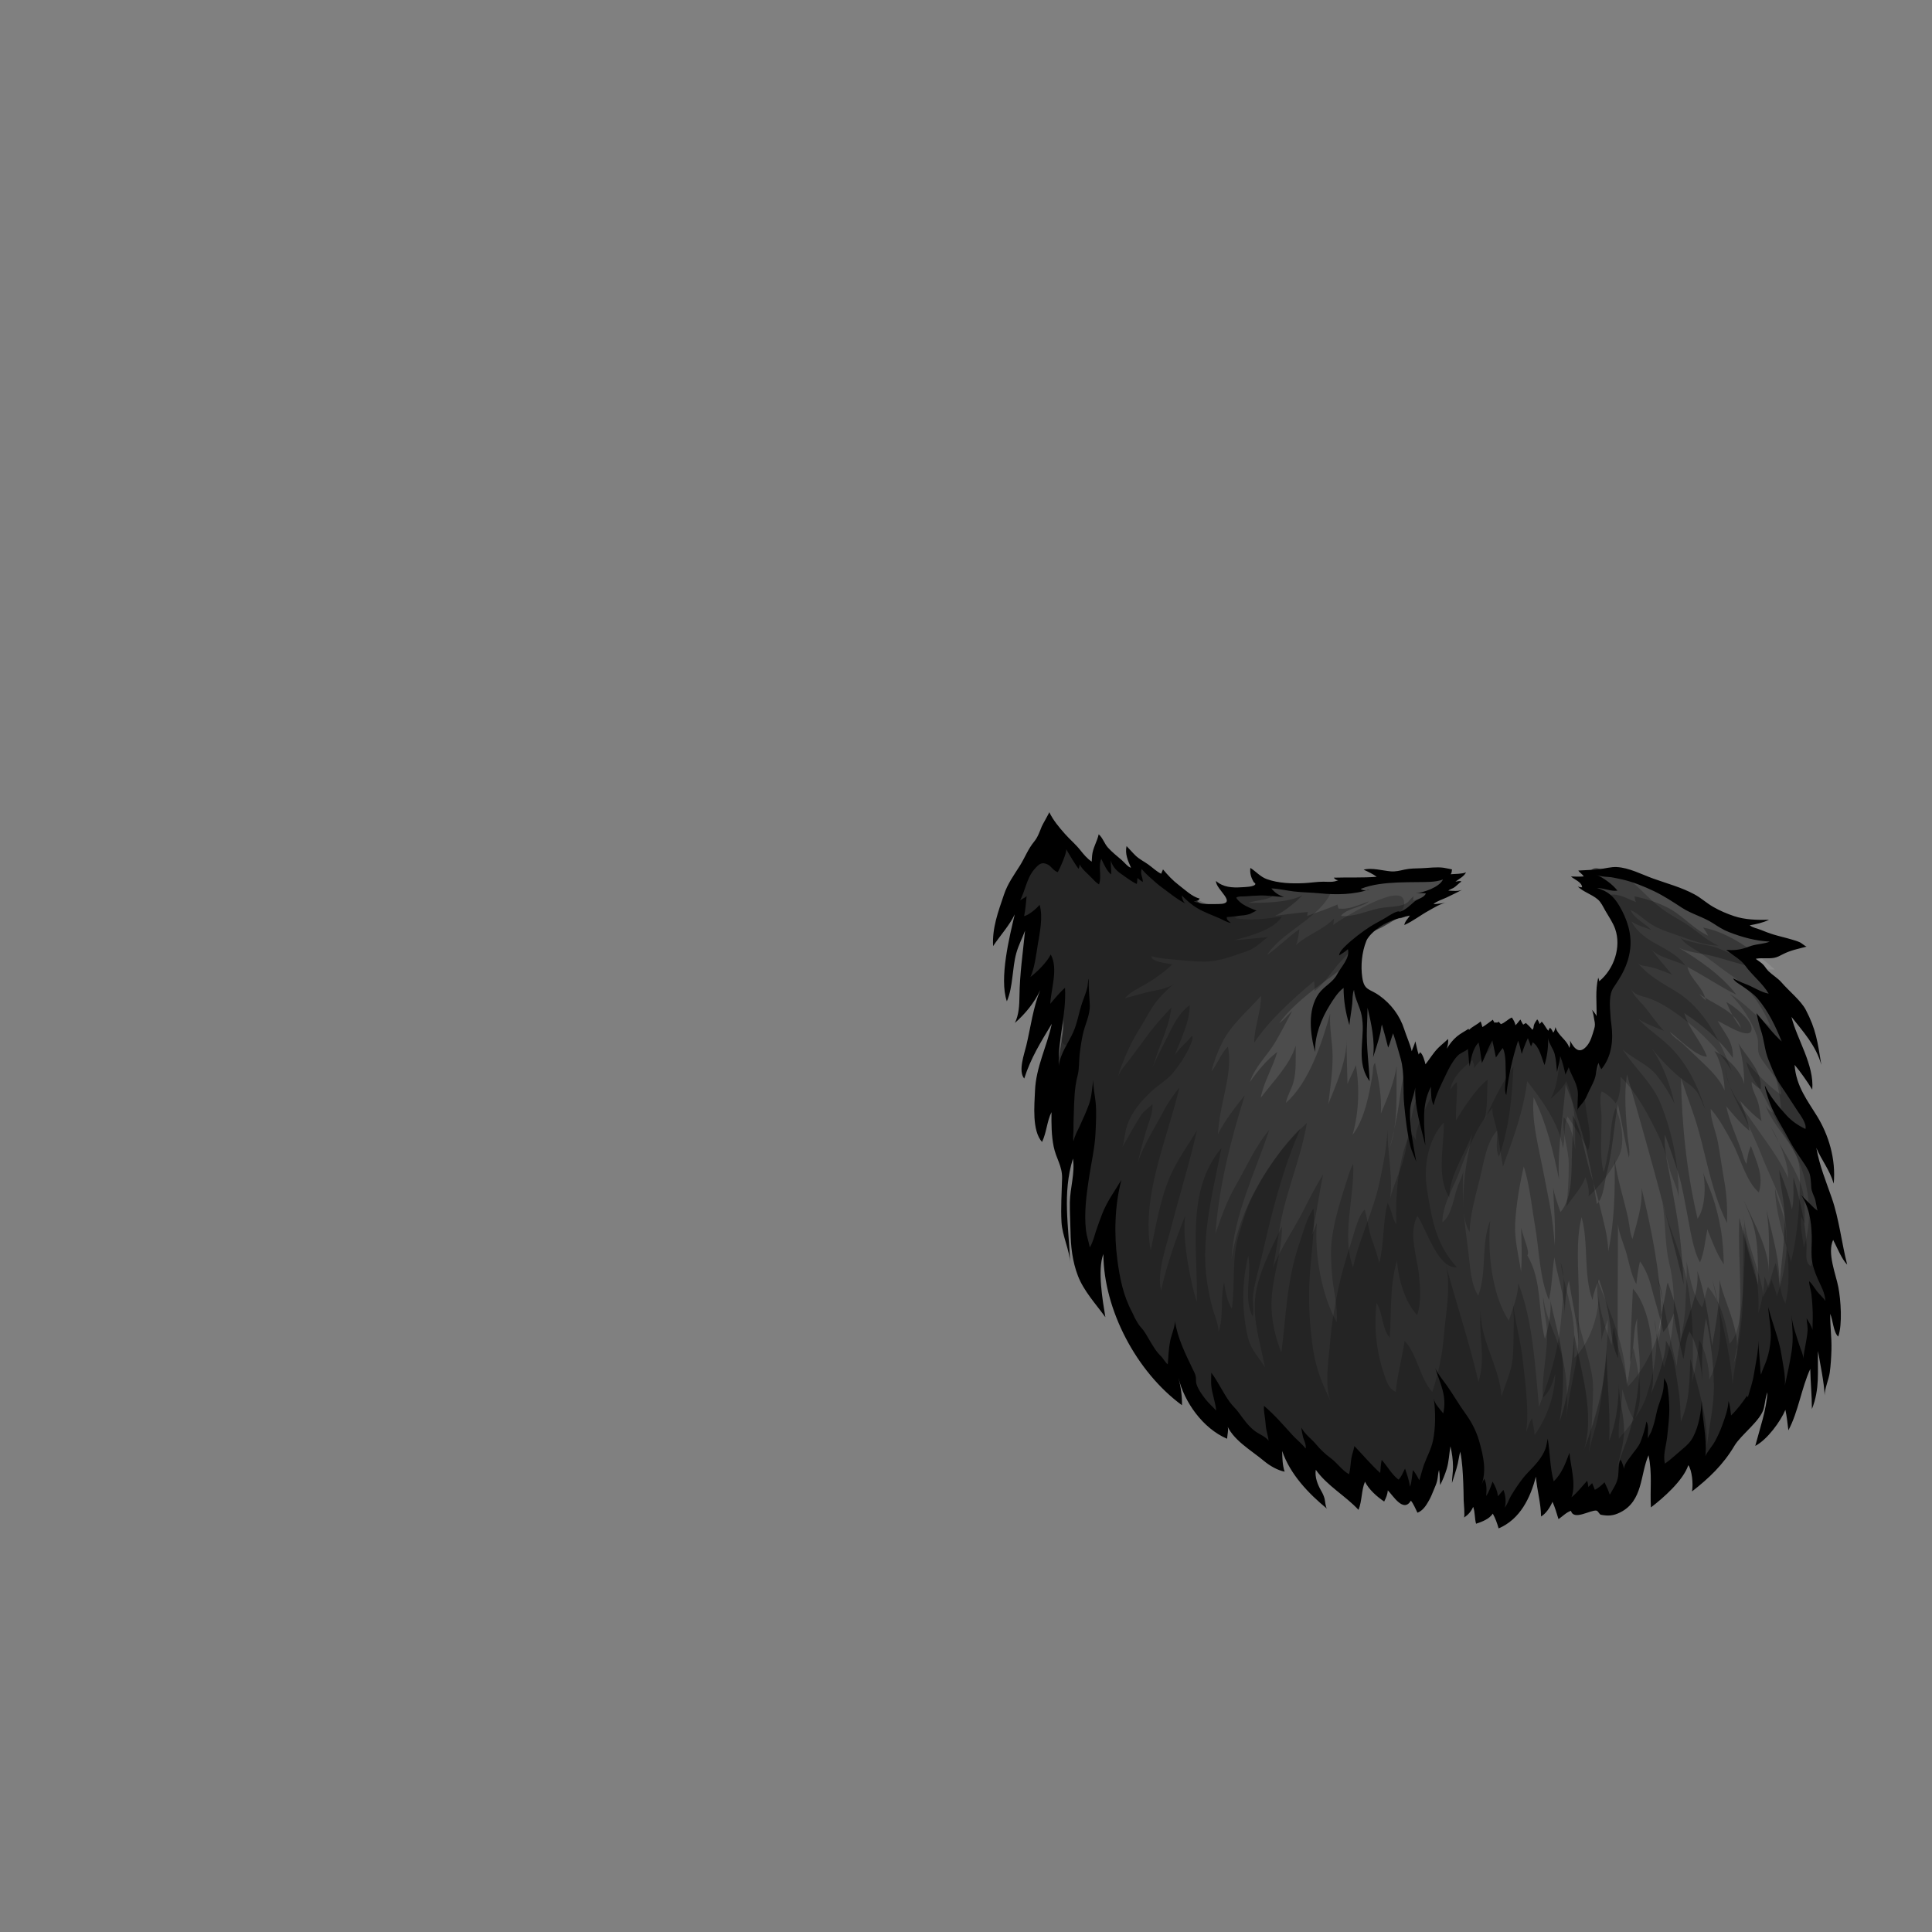 <?xml version="1.0" encoding="UTF-8" standalone="no"?>
<!-- Created with Inkscape (http://www.inkscape.org/) -->

<svg
   version="1.1"
   id="svg4265"
   width="400"
   height="400"
   viewBox="0 0 400 400"
   sodipodi:docname="TellariteBeard2.svg"
   inkscape:version="1.2.2 (b0a8486, 2022-12-01)"
   xmlns:inkscape="http://www.inkscape.org/namespaces/inkscape"
   xmlns:sodipodi="http://sodipodi.sourceforge.net/DTD/sodipodi-0.dtd"
   xmlns="http://www.w3.org/2000/svg"
   xmlns:svg="http://www.w3.org/2000/svg">
  <rect x="0" y="0" width="400" height="400" fill="#808080" stroke="none"/>
  <defs
     id="defs4269" />
  <sodipodi:namedview
     id="namedview4267"
     pagecolor="#ffffff"
     bordercolor="#666666"
     borderopacity="1.0"
     inkscape:showpageshadow="2"
     inkscape:pageopacity="0.0"
     inkscape:pagecheckerboard="0"
     inkscape:deskcolor="#d1d1d1"
     showgrid="false"
     inkscape:zoom="2.15"
     inkscape:cx="156.97674"
     inkscape:cy="209.30233"
     inkscape:window-width="1920"
     inkscape:window-height="1080"
     inkscape:window-x="2367"
     inkscape:window-y="207"
     inkscape:window-maximized="0"
     inkscape:current-layer="g4273">
    <inkscape:page
       x="0"
       y="0"
       id="page4271"
       width="400"
       height="400" />
  </sodipodi:namedview>
  <g
     id="g4273"
     inkscape:groupmode="layer"
     inkscape:label="Page 1">
    <path
       d="m 311.475,313.49 c -0.22,0 -0.44,-0.055 -0.639,-0.167 -0.565,-0.317 -0.8,-1.007 -0.555,-1.624 0.059,-0.147 0.089,-0.368 0.099,-0.624 -0.105,0.025 -0.215,0.039 -0.323,0.039 -0.164,0 -0.328,-0.031 -0.485,-0.093 -0.324,-0.128 -0.572,-0.379 -0.703,-0.689 -0.033,0.049 -0.068,0.099 -0.103,0.147 -0.267,0.367 -0.687,0.573 -1.115,0.573 -0.141,0 -0.284,-0.021 -0.421,-0.068 -0.556,-0.188 -0.908,-0.725 -0.865,-1.317 0.012,-0.179 0.024,-0.352 0.033,-0.519 -0.124,-0.012 -0.247,-0.043 -0.367,-0.092 -0.664,-0.273 -0.971,-1.035 -0.688,-1.713 1.127,-2.699 0.487,-5.495 -0.399,-8.605 -0.511,-1.803 -1.403,-3.581 -2.645,-5.292 -0.68,-0.935 -1.312,-1.913 -1.921,-2.868 -0.008,0.721 -0.089,1.481 -0.268,2.293 -0.112,0.511 -0.508,0.92 -1.016,1.048 -0.109,0.027 -0.22,0.041 -0.329,0.041 -0.108,0 -0.215,-0.013 -0.316,-0.039 -0.024,1.64 -0.183,3.219 -0.473,4.615 -0.257,1.241 -0.739,2.347 -1.204,3.416 -0.24,0.549 -0.48,1.099 -0.684,1.664 -0.195,0.54 -0.353,1.103 -0.512,1.665 -0.151,0.529 -0.3,1.059 -0.475,1.572 -0.175,0.515 -0.637,0.884 -1.175,0.936 -0.044,0.005 -0.088,0.007 -0.132,0.007 -0.16,0 -0.315,-0.028 -0.46,-0.083 -0.056,0.191 -0.121,0.381 -0.2,0.569 -0.216,0.519 -0.725,0.856 -1.272,0.856 -0.045,0 -0.092,-0.003 -0.139,-0.008 -0.597,-0.061 -1.065,-0.52 -1.141,-1.115 -0.032,-0.248 -0.072,-0.489 -0.121,-0.725 -0.264,0.253 -0.608,0.384 -0.949,0.384 -0.271,0 -0.539,-0.081 -0.768,-0.249 -0.713,-0.524 -1.293,-1.172 -1.824,-1.849 -0.147,0.271 -0.384,0.491 -0.677,0.615 -0.173,0.075 -0.353,0.109 -0.532,0.109 -0.32,0 -0.632,-0.115 -0.872,-0.335 -1.288,-1.172 -2.5,-2.493 -3.675,-3.771 l -0.071,-0.079 c -0.059,0.359 -0.096,0.735 -0.135,1.112 -0.08,0.771 -0.163,1.568 -0.391,2.337 -0.119,0.399 -0.415,0.727 -0.8,0.887 -0.168,0.071 -0.345,0.105 -0.521,0.105 -0.228,0 -0.452,-0.059 -0.651,-0.173 -1.023,-0.588 -1.749,-1.337 -2.452,-2.061 -0.471,-0.487 -0.915,-0.944 -1.424,-1.325 -1.22,-0.911 -2.187,-1.808 -3.103,-2.884 -0.007,0.031 -0.015,0.061 -0.023,0.092 -0.132,0.5 -0.539,0.888 -1.044,0.999 -0.096,0.02 -0.192,0.031 -0.288,0.031 -0.404,0 -0.788,-0.185 -1.033,-0.512 -0.383,-0.512 -0.896,-0.991 -1.439,-1.497 -0.405,-0.379 -0.807,-0.755 -1.16,-1.144 l -0.844,-0.933 c -0.796,-0.883 -1.604,-1.78 -2.44,-2.645 0.019,0.185 0.036,0.372 0.051,0.559 0.037,0.433 0.144,0.879 0.257,1.349 0.128,0.536 0.263,1.091 0.316,1.707 0.051,0.595 -0.303,1.164 -0.864,1.391 -0.167,0.068 -0.339,0.1 -0.509,0.1 -0.403,0 -0.788,-0.181 -1.036,-0.513 -0.26,-0.349 -0.837,-0.679 -1.396,-0.997 -0.472,-0.269 -0.961,-0.548 -1.396,-0.903 -1.295,-1.057 -2.163,-2.239 -3.08,-3.491 l -0.393,-0.533 c -0.236,-0.319 -0.503,-0.604 -0.769,-0.892 -0.34,-0.371 -0.68,-0.743 -0.983,-1.157 -0.251,-0.343 -0.487,-0.692 -0.713,-1.047 0.135,0.599 0.244,1.213 0.285,1.852 0.035,0.576 -0.307,1.123 -0.848,1.352 -0.172,0.072 -0.351,0.107 -0.527,0.107 -0.38,0 -0.745,-0.161 -0.993,-0.459 -0.268,-0.321 -0.576,-0.625 -0.887,-0.933 -0.417,-0.413 -0.849,-0.841 -1.235,-1.335 -0.875,-1.113 -1.699,-2.224 -2.149,-3.557 -0.183,-0.537 -0.189,-0.995 -0.196,-1.361 -0.001,-0.135 -0.001,-0.273 -0.02,-0.421 -0.031,-0.248 -0.207,-0.603 -0.377,-0.944 l -0.321,-0.661 c -0.728,-1.505 -1.504,-3.111 -2.161,-4.776 -0.111,0.852 -0.168,1.717 -0.228,2.617 l -0.068,0.965 c -0.036,0.487 -0.333,0.921 -0.775,1.139 -0.191,0.093 -0.396,0.139 -0.599,0.139 -0.267,0 -0.531,-0.08 -0.752,-0.237 -0.503,-0.356 -0.833,-0.824 -1.124,-1.239 -0.16,-0.225 -0.309,-0.439 -0.447,-0.571 -1.052,-1.016 -1.705,-2.117 -2.397,-3.283 l -0.612,-1.033 c -0.364,-0.625 -0.679,-1.167 -1.108,-1.619 -0.568,-0.595 -0.964,-1.293 -1.313,-1.909 -0.22,-0.385 -0.349,-0.675 -0.48,-0.967 -0.088,-0.199 -0.175,-0.397 -0.279,-0.589 -1.988,-3.668 -2.716,-7.585 -3.205,-11.273 -0.443,-3.324 -0.535,-6.752 -0.292,-10 -0.105,0.24 -0.205,0.481 -0.3,0.727 -0.428,1.119 -0.843,2.244 -1.219,3.369 -0.081,0.247 -0.163,0.512 -0.244,0.783 -0.301,0.985 -0.641,2.103 -1.227,3.001 -0.26,0.396 -0.699,0.631 -1.155,0.631 -0.073,0 -0.147,-0.005 -0.221,-0.017 -0.531,-0.091 -0.944,-0.495 -1.045,-1.024 -0.088,-0.456 -0.205,-0.905 -0.323,-1.353 -0.192,-0.737 -0.391,-1.5 -0.484,-2.324 -0.411,-3.641 0.055,-7.281 0.611,-11 0.152,-1.02 0.335,-2.039 0.516,-3.059 0.377,-2.105 0.767,-4.284 0.856,-6.408 l 0.032,-0.76 c 0.028,-0.603 0.055,-1.213 0.072,-1.823 -0.291,0.659 -0.581,1.291 -0.855,1.883 -0.108,0.232 -0.225,0.468 -0.344,0.709 -0.348,0.703 -0.707,1.429 -0.799,2.035 -0.093,0.62 -0.603,1.107 -1.227,1.171 -0.045,0.005 -0.091,0.007 -0.136,0.007 -0.569,0 -1.071,-0.364 -1.235,-0.913 -0.204,-0.679 -0.155,-1.349 -0.111,-1.943 0.016,-0.211 0.033,-0.419 0.029,-0.615 -0.016,-1.087 0.019,-2.175 0.055,-3.264 0,0 0.032,-0.988 0.032,-0.988 0.079,-2.493 0.389,-4.973 0.255,-7.468 -0.84,0.447 -1.175,1.391 -1.867,1.851 -1.463,-4.783 1.776,-10.048 0.344,-14.525 -1.025,0.387 -1.955,1.096 -2.573,1.999 -0.216,-2.737 -0.117,-5.488 -0.256,-8.239 -1.559,0.315 -3.228,2.019 -4.479,3.015 -0.247,-4.839 1.879,-9.799 1.219,-14.739 -1.948,-0.191 -2.779,-2.004 -3.519,-3.627 -1.096,-2.401 -0.125,-4.396 1.045,-6.508 0.812,-1.464 1.021,-3.511 1.985,-4.819 0.984,-1.333 8.661,-3.683 9.156,-0.779 0.103,0.605 0.396,1.024 0.893,1.597 0.051,-0.012 0.103,-0.023 0.155,-0.029 0.056,-0.007 0.111,-0.009 0.167,-0.009 0.504,0 0.971,0.285 1.196,0.747 0.265,0.539 0.855,1.1 1.427,1.644 0.084,0.079 0.167,0.157 0.248,0.236 -0.044,-0.955 -0.048,-2.004 0.395,-2.984 0.211,-0.469 0.675,-0.775 1.215,-0.785 0.461,0 0.887,0.237 1.129,0.624 0.205,-0.171 0.464,-0.281 0.747,-0.304 0.036,-0.003 0.071,-0.004 0.107,-0.004 0.62,0 1.165,0.432 1.301,1.047 0.143,0.648 0.66,1.337 1.384,1.844 l 0.707,0.504 c 0.344,0.248 0.708,0.509 1.072,0.756 0.123,-0.155 0.28,-0.283 0.461,-0.371 0,-0.416 0.083,-0.869 0.331,-1.335 0.203,-0.384 0.581,-0.644 1.012,-0.699 0.056,-0.007 0.111,-0.011 0.165,-0.011 0.373,0 0.733,0.157 0.988,0.437 0.403,0.445 1.019,0.777 1.449,1.173 0.525,0.483 0.529,0.745 0.915,1.281 0.641,0.891 1.695,1.083 2.667,1.472 1.088,0.436 2.131,1.185 3.072,1.885 1.623,1.207 2.692,2.435 4.739,2.815 2.027,0.377 4.1,0.907 6.181,0.672 -0.624,-0.481 -1.216,-0.992 -1.633,-1.677 -0.315,-0.515 -0.229,-1.189 0.205,-1.635 0.672,-0.689 1.672,-0.695 2.404,-0.7 0.117,0 0.225,0 0.311,-0.005 l 0.304,-0.021 c 0.952,-0.069 1.909,-0.137 2.857,-0.161 l 0.352,-0.004 c 0.219,0 0.439,0.004 0.656,0.013 -0.017,-0.244 0.032,-0.495 0.151,-0.724 0.239,-0.46 0.715,-0.751 1.224,-0.751 0.019,0 0.037,0.001 0.055,0.001 1.064,0.044 2.091,0.215 3.084,0.38 0.552,0.092 1.103,0.184 1.656,0.252 0.927,0.115 1.859,0.163 2.845,0.213 0.848,0.044 1.696,0.089 2.536,0.176 1.156,0.116 2.283,0.176 3.347,0.176 1.336,0 2.577,-0.092 3.712,-0.277 0.145,-0.324 0.415,-0.587 0.752,-0.721 2.704,-1.083 5.565,-1.305 8.107,-1.429 0.925,-0.044 1.839,-0.052 2.756,-0.059 0.453,-0.004 2.173,-0.025 2.173,-0.025 1.352,-0.009 2.884,-0.02 3.983,-0.444 0.156,-0.06 0.319,-0.089 0.48,-0.089 0.361,0 0.715,0.147 0.972,0.42 0.372,0.396 0.467,0.977 0.24,1.469 -0.571,1.241 -2.017,2.172 -3.512,2.791 -0.411,1.089 -1.357,1.531 -2.047,1.852 -0.247,0.115 -0.501,0.233 -0.629,0.337 -0.208,0.172 -0.413,0.352 -0.619,0.535 -0.801,0.709 -1.711,1.515 -2.956,1.891 -0.127,0.037 -0.257,0.056 -0.385,0.056 -0.117,0 -0.235,-0.015 -0.348,-0.045 -0.196,0.08 -0.66,0.312 -1.583,0.895 l -0.175,0.111 c -0.536,0.333 -1.092,0.639 -1.649,0.943 -0.58,0.317 -1.448,0.633 -2.016,0.992 -1.335,0.843 -2.668,1.996 -3.729,2.988 0.019,0.048 0.035,0.097 0.048,0.148 0.503,1.939 -0.656,3.624 -1.587,4.977 -0.3,0.436 -0.583,0.848 -0.767,1.201 -0.6,1.165 -1.541,1.956 -2.372,2.655 -0.591,0.497 -1.149,0.967 -1.535,1.516 -0.697,0.993 -1.084,2.172 -1.263,3.405 0.396,-0.836 0.852,-1.668 1.364,-2.489 0.805,-1.292 1.808,-2.9 3.204,-3.929 0.241,-0.177 0.528,-0.269 0.812,-0.269 0.196,0 0.391,0.043 0.571,0.131 0.289,0.14 0.508,0.38 0.625,0.668 0.255,-0.249 0.6,-0.396 0.959,-0.396 0.063,0 0.124,0.004 0.187,0.013 0.599,0.085 1.051,0.565 1.1,1.169 0.069,0.835 0.396,1.673 0.741,2.563 0.021,0.056 0.043,0.112 0.064,0.168 0.159,-0.099 0.339,-0.165 0.532,-0.192 0.061,-0.008 0.124,-0.012 0.185,-0.012 0.596,0 1.116,0.399 1.255,0.987 0.213,0.905 0.449,1.911 0.661,2.977 0.259,-0.308 0.644,-0.497 1.063,-0.497 0.572,0.003 1.068,0.372 1.229,0.916 0.111,0.376 0.22,0.755 0.327,1.136 0.22,-0.147 0.48,-0.229 0.756,-0.231 0.56,0 1.048,0.351 1.224,0.876 0.607,1.821 1.173,3.832 1.6,5.379 0.5,1.817 0.579,3.731 0.608,5.605 0.249,-0.387 0.684,-0.637 1.157,-0.637 0.032,0 0.064,10e-4 0.097,0.004 0.699,0.051 1.22,0.636 1.193,1.339 -0.012,0.308 -0.016,0.616 -0.011,0.923 0.203,-0.571 0.452,-1.137 0.753,-1.697 0.245,-0.457 0.72,-0.732 1.213,-0.732 0.104,0 0.208,0.012 0.312,0.037 0.215,0.052 0.405,0.155 0.559,0.295 0.175,-0.372 0.999,-2.093 0.999,-2.093 0.604,-1.291 1.376,-2.783 2.513,-4.073 0.533,-0.603 1.152,-0.931 1.648,-1.195 0.295,-0.156 0.548,-0.292 0.757,-0.46 0.249,-0.203 0.556,-0.308 0.863,-0.308 0.148,0 0.296,0.024 0.439,0.075 0.215,-0.355 0.464,-0.695 0.753,-1.007 0.265,-0.287 0.635,-0.445 1.009,-0.445 0.099,0 0.196,0.011 0.293,0.032 0.471,0.108 0.835,0.464 0.956,0.929 0.004,0.02 0.009,0.04 0.015,0.06 0.129,-0.251 0.265,-0.499 0.411,-0.743 0.252,-0.425 0.707,-0.683 1.185,-0.683 0.055,0 0.111,0.004 0.167,0.011 0.536,0.068 0.967,0.455 1.089,0.98 0.06,0.259 0.117,0.52 0.173,0.784 0.216,-0.135 0.467,-0.208 0.721,-0.208 0.04,0 0.08,0.001 0.12,0.005 0.439,0.039 0.821,0.295 1.024,0.68 0.073,0.14 0.139,0.287 0.197,0.437 0.165,-0.564 0.34,-1.128 0.523,-1.692 0.176,-0.544 0.673,-0.928 1.24,-0.959 0.025,-0.001 0.048,-0.001 0.072,-0.001 0.291,0 0.565,0.095 0.784,0.261 0.232,-0.471 0.712,-0.773 1.237,-0.776 0.527,0 0.995,0.311 1.192,0.793 0.009,0.023 0.019,0.044 0.028,0.067 0.163,0.036 0.32,0.101 0.464,0.192 0.449,0.288 0.817,0.655 1.125,1.068 0,-0.224 -0.005,-0.445 -0.016,-0.667 -0.033,-0.705 0.491,-1.332 1.195,-1.429 0.061,-0.008 0.123,-0.012 0.183,-0.012 0.629,0 1.169,0.445 1.272,1.079 0.061,0.372 0.311,0.845 0.576,1.347 0.207,0.392 0.435,0.82 0.609,1.281 0.023,0 0.045,-0.001 0.068,-0.001 0.527,0 1.004,0.312 1.2,0.811 0.196,0.5 0.364,1 0.544,1.5 0.552,0 1.041,0.343 1.22,0.865 0.199,0.58 0.464,1.136 0.745,1.725 0.493,1.036 1.041,2.181 1.203,3.535 0.692,-0.897 0.795,-1.255 1.015,-2.295 0.203,-0.955 0.732,-1.809 1.124,-2.692 0.756,-1.699 1.808,-3.253 2.208,-5.088 0.275,-1.263 0.101,-2.471 -0.051,-3.536 l -0.02,-0.132 c -0.04,-0.283 -0.08,-0.557 -0.097,-0.816 l -0.041,-0.563 c -0.203,-2.715 -0.377,-5.061 0.84,-6.879 1.46,-2.18 2.837,-4.237 3.224,-7.367 0.289,-2.341 -0.161,-4.932 -2.057,-8.153 -1.048,-1.781 -2.092,-2.621 -3.849,-3.1 -0.645,-0.175 -1.061,-0.801 -0.972,-1.464 0.08,-0.599 0.551,-1.059 1.132,-1.141 -0.079,-0.043 -0.157,-0.083 -0.236,-0.123 -0.147,-0.06 -0.288,-0.129 -0.424,-0.207 -0.623,-0.352 -0.857,-1.131 -0.532,-1.768 0.236,-0.46 0.703,-0.725 1.188,-0.725 0.187,0 0.376,0.039 0.557,0.121 l 0.292,0.14 c 0.409,0.156 0.972,0.199 1.568,0.244 0.515,0.04 1.045,0.08 1.571,0.2 0.265,0.06 0.539,0.113 0.808,0.165 0.335,0.067 0.664,0.132 0.972,0.204 2.096,0.499 4.259,1.296 6.805,2.509 2.02,0.961 3.941,2.216 5.8,3.429 l 0.14,0.092 c 0.905,0.591 1.932,1.033 3.019,1.501 1.137,0.489 2.313,0.996 3.417,1.709 1.059,0.683 1.956,1.26 3.127,1.715 2.953,1.148 5.497,1.745 8.003,1.877 0.616,0.033 1.115,0.485 1.205,1.095 0.091,0.608 -0.252,1.212 -0.827,1.459 -0.772,0.332 -1.603,0.467 -2.408,0.597 -0.537,0.088 -1.045,0.169 -1.476,0.303 -0.203,0.063 -0.4,0.136 -0.596,0.208 -0.215,0.08 -0.431,0.159 -0.652,0.231 -0.232,0.073 -0.463,0.14 -0.693,0.199 0.511,0.423 0.985,0.889 1.377,1.439 0.575,0.804 1.289,1.559 2.047,2.356 1.023,1.08 2.081,2.196 2.855,3.525 0.261,0.449 0.228,1.017 -0.084,1.453 -0.264,0.367 -0.684,0.579 -1.119,0.579 -0.081,0 -0.161,-0.008 -0.243,-0.023 -0.017,-0.003 -0.035,-0.007 -0.053,-0.011 1.968,2.664 3.26,5.543 4.276,8.061 0.231,0.572 -0.929,1.241 -1.427,1.609 -0.232,0.172 -0.5,0.257 -0.765,0.257 -0.303,0 -0.601,-0.112 -0.836,-0.331 -0.363,-0.341 0.132,-0.7 -0.224,-1.069 0.433,1.099 0.012,2.179 0.435,3.237 l 0.189,0.479 c 0.191,0.48 0.377,0.953 0.572,1.42 0.436,1.048 0.989,2.272 1.78,3.4 0.683,0.973 1.329,1.979 1.975,2.98 0.468,0.727 0.935,1.452 1.413,2.161 l 0.2,0.289 c 0.809,1.163 2.033,2.919 1.604,4.529 -0.104,0.384 -0.364,0.707 -0.711,0.881 -0.181,0.089 -0.375,0.136 -0.569,0.136 -0.177,0 -0.356,-0.039 -0.52,-0.116 -1.053,-0.497 -2.024,-1.096 -2.872,-1.765 0.384,0.673 0.764,1.349 1.124,2.036 0.707,1.348 1.579,2.655 2.339,3.755 0.581,0.845 1.305,1.895 1.784,2.871 0.517,1.059 0.592,2.407 0.653,3.489 l 0.019,0.345 c 0.024,0.377 0.217,0.835 0.42,1.32 0.099,0.233 0.195,0.464 0.28,0.693 0.075,0.205 0.139,0.521 0.303,1.375 0.087,0.443 0.169,0.892 0.217,1.063 l -1.139,0.384 -0.459,0.816 c 0.344,1.575 0.448,3.124 0.484,4.553 0.015,0.639 -0.004,1.285 -0.024,1.932 -0.024,0.793 -0.047,1.543 -0.001,2.275 0.091,1.487 0.605,2.839 1.148,4.076 0.131,0.299 0.272,0.597 0.415,0.896 0.579,1.22 1.235,2.603 1.277,4.223 0.016,0.608 -0.368,1.164 -0.933,1.349 -0.129,0.044 -0.261,0.064 -0.392,0.064 -0.433,0 -0.841,-0.229 -1.068,-0.628 -0.079,-0.139 -0.192,-0.283 -0.324,-0.435 0.016,0.233 0.032,0.467 0.047,0.7 0.099,1.513 0.06,3.024 0.023,4.484 l -0.013,0.54 c -0.016,0.667 -0.505,1.235 -1.141,1.329 -0.103,0.761 -0.243,1.505 -0.379,2.233 -0.157,0.845 -0.308,1.644 -0.4,2.448 -0.08,0.691 -0.652,1.219 -1.343,1.219 -0.675,-0.015 -1.205,-0.571 -1.216,-1.271 0,-0.091 -0.013,-0.189 -0.035,-0.295 -0.359,2.064 -0.805,4.099 -1.24,6.073 -0.139,0.633 -0.687,1.079 -1.292,1.079 -0.052,0 -0.104,-0.004 -0.156,-0.011 -0.665,-0.084 -1.139,-0.691 -1.084,-1.388 0.112,-1.421 -0.159,-2.967 -0.421,-4.46 -0.088,-0.497 -0.173,-0.988 -0.247,-1.473 -0.035,-0.225 -0.072,-0.449 -0.113,-0.673 -0.135,0.601 -0.3,1.189 -0.496,1.768 -0.165,0.491 -0.368,0.98 -0.571,1.469 -0.224,0.539 -0.435,1.048 -0.581,1.535 -0.169,0.565 -0.672,0.961 -1.267,0.975 -0.135,0 -0.265,-0.021 -0.387,-0.063 -0.193,0.84 -0.436,1.644 -0.673,2.428 -0.132,0.436 -0.264,0.873 -0.388,1.317 -0.132,0.476 -0.503,0.84 -0.952,0.96 -1.004,1.411 -1.959,2.547 -2.901,3.455 -0.251,0.241 -0.573,0.369 -0.899,0.369 -0.061,0 -0.12,-0.005 -0.18,-0.013 -0.108,0.308 -0.433,1.217 -0.433,1.217 -0.368,1.028 -0.88,2.159 -1.521,3.363 -0.316,0.591 -0.688,1.1 -1.048,1.593 -0.363,0.499 -0.707,0.971 -0.936,1.456 -0.228,0.484 -0.699,0.78 -1.191,0.78 -0.104,0 -0.208,-0.013 -0.311,-0.04 -0.596,-0.156 -0.984,-0.733 -0.927,-1.375 0.107,-1.173 0.076,-2.335 -0.017,-3.512 -0.025,0.051 -0.052,0.103 -0.079,0.155 -0.672,1.297 -1.405,2.045 -2.523,2.973 -0.404,0.335 -0.801,0.681 -1.197,1.029 -0.817,0.713 -1.661,1.452 -2.583,2.105 -0.224,0.159 -0.483,0.24 -0.743,0.24 -0.137,0 -0.276,-0.023 -0.408,-0.071 -0.381,-0.135 -0.673,-0.453 -0.784,-0.856 -0.416,-1.5 -0.115,-3.069 0.151,-4.453 0.099,-0.511 0.196,-1.012 0.248,-1.491 l 0.084,-0.761 c 0.161,-1.456 0.328,-2.951 0.363,-4.415 -0.083,0.332 -0.157,0.673 -0.235,1.025 -0.121,0.555 -0.244,1.111 -0.403,1.663 -0.175,0.611 -0.369,1.217 -0.597,1.812 -0.051,0.132 -0.168,0.363 -0.308,0.621 -0.113,0.209 -0.255,0.449 -0.313,0.621 0.001,-0.001 0.068,-0.203 0.013,-0.485 l -1.24,0.299 c -0.108,0.317 -0.22,0.631 -0.332,0.94 -0.416,1.147 -1.057,2.088 -1.676,3 l -0.477,0.373 c -0.075,0.108 -0.177,0.244 -0.293,0.396 -0.212,0.28 -0.776,1.021 -0.833,1.312 0.008,-0.043 0.009,-0.203 -0.091,-0.372 l -1.093,0.668 c -0.004,0.104 -0.009,0.208 -0.012,0.308 -0.017,0.448 -0.039,0.885 -0.093,1.276 -0.201,1.44 -0.821,2.488 -1.421,3.501 -0.155,0.261 -0.313,0.529 -0.468,0.811 -0.244,0.445 -0.712,0.723 -1.208,0.723 -0.031,0 -0.06,-0.001 -0.091,-0.004 -0.529,-0.035 -0.976,-0.383 -1.137,-0.884 -0.096,-0.297 -0.199,-0.576 -0.311,-0.852 -0.339,0.247 -0.692,0.461 -1.047,0.607 -0.165,0.068 -0.34,0.101 -0.513,0.101 -0.179,0 -0.356,-0.036 -0.52,-0.107 -0.252,-0.109 -0.459,-0.293 -0.595,-0.527 -0.064,0.011 -0.129,0.016 -0.195,0.016 -0.083,0 -0.164,-0.009 -0.244,-0.027 -0.131,-0.027 -0.256,-0.071 -0.372,-0.129 -0.603,0.691 -1.248,1.388 -2.053,2.029 -0.251,0.2 -0.555,0.301 -0.855,0.301 -0.265,0 -0.529,-0.079 -0.753,-0.239 -0.479,-0.341 -0.661,-0.967 -0.448,-1.531 0.424,-1.119 0.36,-2.583 0.165,-4.055 -0.452,0.745 -0.993,1.464 -1.675,2.136 -0.263,0.259 -0.612,0.4 -0.965,0.4 -0.105,0 -0.211,-0.013 -0.313,-0.039 -0.453,-0.111 -0.807,-0.455 -0.929,-0.903 -0.363,-1.315 -0.561,-2.671 -0.711,-4.017 -0.695,0.921 -1.496,1.768 -2.291,2.575 -0.324,0.332 -0.633,0.684 -0.931,1.049 -0.88,1.08 -1.68,2.321 -2.415,3.504 -0.184,0.296 -0.323,0.617 -0.467,0.939 -0.257,0.575 -0.548,1.225 -1.033,1.825 -0.272,0.335 -0.671,0.515 -1.071,0.515"
       style="fill:#383838;fill-opacity:1;fill-rule:nonzero;stroke:none;stroke-width:1.333"
       id="path29629" />
    <path
       d="m 316.217,259.92 c 3.129,5.289 2.172,11.699 3.645,17.295 0.856,-2.809 1.648,-6.591 0.844,-9.559 0.857,5.451 2.884,10.421 2.909,16.021 0.017,3.637 -0.123,7.239 -0.744,10.704 2.059,-5.765 2.58,-11.981 3.076,-17.991 1.361,7.544 4.313,16.248 1.995,23.812 2.656,-7.14 4.86,-15.065 4.695,-22.773 -0.191,6.983 0.86,13.94 0.511,20.951 1.509,-3.876 2.025,-8.121 2.012,-12.253 -0.101,3.675 1.304,7.213 1.049,10.907 -0.207,2.996 -1.284,5.607 -1.693,8.531 0.448,-3.196 2.121,-6.313 2.961,-9.432 1.065,-3.952 1.735,-8.125 1.98,-12.216 0.22,-3.677 -0.656,-7.347 -0.496,-10.955 -0.959,2.747 -0.483,6.288 -1.461,9.02 0.061,-5.096 0.341,-10.113 0.579,-15.168 2.608,2.86 3.909,8.725 3.94,12.624 0.024,2.948 0.625,6.341 -0.223,9.207 1.405,-3.259 3.041,-7.399 3.133,-11.021 1.719,2.496 2.021,6.764 2.544,9.817 0.407,2.375 0.408,4.559 0.525,6.939 1.94,-4.632 1.717,-8.232 1.992,-13 1.556,5.856 3.624,12.065 3.392,18.204 0.481,-4.392 1.556,-8.656 1.461,-13.105 -0.092,-4.385 -0.684,-9.261 -1.636,-13.565 -0.733,3.969 -0.959,8.88 -0.72,12.951 -0.276,-2.951 -1.081,-7.72 -2.704,-10.188 -0.807,1.675 -0.875,3.891 -1.26,5.688 -0.657,-3.064 -1.633,-6.379 -1.983,-9.469 -0.433,1.291 -1.229,2.844 -2.177,3.875 -0.643,-3.169 -1.705,-6.288 -2.503,-9.441 -0.463,-1.835 -1.235,-3.701 -2.317,-5.183 -0.367,1.455 -0.581,3.225 -0.753,4.695 -1.204,-2.055 -1.537,-4.864 -2.275,-7.092 -0.545,-1.652 -1.317,-3.535 -1.532,-5.256 -0.012,9.276 -0.136,18.453 0.007,27.664 -1.36,-2.707 -1.444,-6.408 -2.009,-9.376 -0.444,-2.331 -1.14,-4.687 -1.928,-6.92 -0.555,1.323 -1.148,2.844 -1.333,4.299 -1.943,-5.264 -0.761,-11.776 -2.267,-17.172 -1.285,5.067 -0.591,10.985 -0.591,16.249 0,3.292 -0.023,6.585 0.004,9.877 -0.356,-4.439 -1.355,-8.627 -2.037,-12.995 -0.603,1.975 -0.853,4.851 -0.849,7.06 0.011,-3.876 -1.588,-8.056 -2.16,-11.885 -0.495,2.911 -0.469,5.997 -1.127,8.832 -1.923,-4.356 -2.021,-10.4 -2.852,-15.168 -0.705,-4.041 -1.115,-8.555 -2.356,-12.473 -0.783,3.337 -1.62,8.064 -1.795,11.941 -0.149,3.355 0.756,6.649 1.224,9.9 0.253,-2.989 0.095,-6.131 0.027,-9.149 0.591,2.605 1.833,4.9 1.276,5.745"
       style="opacity:0.1;fill:#ffffff;fill-opacity:1;fill-rule:nonzero;stroke:none;stroke-width:1.333"
       id="path29639" />
    <path
       d="m 289.438,187.583 c -1.269,0.228 -2.733,0.251 -3.753,0.444 -2.357,0.445 -5.631,1.963 -8.06,1.591 1.215,-1.593 4.269,-1.7 5.813,-3.007 -1.977,0.664 -4.136,1.8 -6.347,1.484 -0.009,-0.291 -0.173,-0.525 -0.181,-0.817 -2.035,0.899 -4.2,1.595 -6.288,2.369 0.089,-0.305 0.035,-0.536 0.165,-0.816 -2.217,0.143 -4.528,0.528 -6.767,0.78 1.901,-0.903 4.129,-2.709 5.593,-4.225 -2.956,1.536 -8.091,1.551 -11.203,1.559 1.553,-0.579 3.632,-0.507 5.081,-1.397 -0.751,-0.925 -1.736,-1.719 -2.501,-2.665 1.757,-0.161 3.38,0.687 5.084,0.923 1.743,0.243 3.119,-0.445 4.831,-0.357 0.847,0.045 1.695,0.089 2.535,0.176 1.156,0.117 2.283,0.177 3.347,0.177 1.336,0 2.577,-0.093 3.712,-0.279 0.147,-0.324 0.415,-0.585 0.752,-0.721 2.704,-1.083 5.567,-1.305 8.107,-1.429 0.925,-0.044 1.839,-0.052 2.756,-0.059 0.455,-0.004 2.173,-0.025 2.173,-0.025 1.352,-0.009 2.885,-0.02 3.983,-0.444 0.157,-0.06 0.32,-0.089 0.481,-0.089 0.36,0 0.715,0.147 0.971,0.42 0.372,0.396 0.467,0.977 0.24,1.469 -1.177,2.564 -4.911,3.407 -7.404,3.776 0.061,-0.243 0.032,-0.593 0.127,-0.827 -0.611,0.356 -0.893,1.012 -1.468,1.383 -0.469,0.301 -1.096,0.485 -1.779,0.608"
       style="opacity:0.1;fill:#ffffff;fill-opacity:1;fill-rule:nonzero;stroke:none;stroke-width:1.333"
       id="path29655" />
    <path
       d="m 287.759,237.52 c 1.82,-5.351 1.271,-11.216 1.392,-16.764 -0.472,3.332 -1.955,6.725 -3.26,9.803 0.227,-3.46 -0.487,-7.164 -1.211,-10.524 -0.545,0.779 -0.351,1.48 -0.495,2.345 -0.649,3.925 -1.633,9.417 -4.165,12.593 1.311,-4.489 1.509,-9.82 0.696,-14.435 -0.503,1.328 -1.2,2.56 -1.739,3.871 -0.044,-3.047 -0.191,-6.095 -0.195,-9.155 0.096,4.289 -2.193,9.431 -3.779,13.336 0.399,-3.317 0.901,-6.563 0.893,-9.907 -0.008,-2.903 -0.704,-5.971 -0.504,-8.823 -1.633,5.921 -4.36,14.317 -9.171,18.481 0.287,-1.463 1.121,-2.751 1.525,-4.132 0.695,-2.384 0.481,-5.235 0.517,-7.715 -1.227,4.049 -4.756,7.496 -7.249,10.813 0.588,-3.255 2.535,-6.329 3.421,-9.507 -2.235,1.709 -4.067,3.947 -5.68,6.256 1.06,-3.245 3.657,-5.516 5.344,-8.417 1.195,-2.056 2.311,-4.195 3.424,-6.307 -0.948,0.787 -1.621,1.807 -2.676,2.516 1.74,-2.416 3.813,-4.244 6.104,-6.147 2.805,-2.331 6.439,-4.455 8.856,-7.167 -0.113,0.949 -0.5,1.8 -1.035,2.576 -0.3,0.436 -0.583,0.848 -0.765,1.201 -0.601,1.165 -1.543,1.956 -2.373,2.655 -0.591,0.497 -1.148,0.967 -1.533,1.516 -0.697,0.993 -1.084,2.171 -1.263,3.405 0.396,-0.836 0.852,-1.668 1.363,-2.489 0.807,-1.292 1.809,-2.9 3.205,-3.929 0.241,-0.179 0.527,-0.269 0.812,-0.269 0.195,0 0.391,0.043 0.571,0.131 0.289,0.14 0.508,0.379 0.624,0.668 0.255,-0.249 0.6,-0.396 0.96,-0.396 0.061,0 0.124,0.004 0.187,0.013 0.599,0.085 1.051,0.565 1.1,1.169 0.068,0.835 0.395,1.673 0.741,2.561 0.021,0.056 0.043,0.112 0.064,0.168 0.159,-0.097 0.339,-0.164 0.531,-0.191 0.063,-0.008 0.125,-0.012 0.187,-0.012 0.595,0 1.115,0.397 1.253,0.987 0.213,0.905 0.451,1.911 0.663,2.977 0.259,-0.308 0.643,-0.497 1.061,-0.497 0.573,0.003 1.068,0.371 1.231,0.916 0.111,0.376 0.22,0.755 0.327,1.136 0.219,-0.147 0.48,-0.229 0.756,-0.231 0.56,0 1.048,0.351 1.223,0.876 0.537,1.615 1.488,3.639 1.609,5.339 0.144,2.031 -0.901,4.208 -1.163,6.217 -0.553,4.261 -1.216,8.191 -2.385,12.485"
       style="opacity:0.1;fill:#ffffff;fill-opacity:1;fill-rule:nonzero;stroke:none;stroke-width:1.333"
       id="path29671" />
    <path
       d="m 343.293,277.712 c 0.936,-2.823 0.7,-6.444 0.479,-9.371 -0.636,-8.403 -2.529,-16.849 -4.571,-25.035 1.743,4.039 -0.216,9.4 -1.217,13.235 -0.572,-1.289 -0.612,-3.032 -0.931,-4.448 -0.893,-3.972 -2.192,-8.013 -2.771,-12.033 0.124,6.457 -0.007,12.652 -1.308,19.068 -0.063,-3.201 -1.007,-6.28 -1.732,-9.405 -0.569,-2.455 -1.367,-4.803 -2.076,-7.221 -1.116,-3.803 -1.599,-8.088 -3.547,-11.588 0.099,2.549 -0.043,5.081 -0.151,7.621 -0.16,3.711 0.237,9.433 -2.4,12.425 -0.536,-1.647 -1.208,-3.351 -1.504,-5.064 0.163,4.031 0.512,7.864 0.339,11.988 -0.228,-2.713 -0.512,-5.588 -1.011,-8.295 -0.488,-2.64 -1.036,-5.268 -1.545,-7.904 -0.891,-4.608 -2.288,-9.783 -1.821,-14.503 2.589,5.132 4.125,11.371 5.239,16.935 -0.325,-6.395 0.885,-13.209 1.392,-19.587 3.299,8.207 5.088,15.829 6.456,24.779 1.491,-1.561 1.557,-4.632 2.076,-6.593 1.207,-4.561 1.395,-9.432 2.296,-14.076 0.792,3.655 1.392,7.391 2.26,11.017 0.284,-1.348 -0.172,-3.133 -0.291,-4.568 -0.337,-4.085 -0.756,-8.568 -0.101,-12.637 4.087,14.28 8.193,28.909 11.737,43.465 -0.151,-2.861 -0.344,-5.632 -0.631,-8.491 -0.464,-4.631 -1.428,-9.217 -2.211,-13.805 -0.488,-2.861 -1.305,-5.801 -1.055,-8.72 1.063,2.775 2.08,5.673 2.949,8.588 0.743,2.492 1.116,5.076 1.637,7.623 0.62,3.027 1.197,7.653 2.695,10.243 0.885,-2.063 1.065,-4.633 1.521,-6.845 0.913,2.333 1.964,5.157 3.399,7.245 -0.069,-2.425 -0.199,-4.883 -0.62,-7.264 -0.492,-2.783 -1.235,-5.723 -2.292,-8.337 -0.616,-1.525 -1.387,-3.084 -1.705,-4.703 0.999,2.768 0.965,8.479 -0.812,10.879 -2.219,-9.408 -3.292,-19.479 -3.424,-29.159 1.183,3.699 2.635,7.255 3.672,11.015 1.709,6.204 2.912,13.255 5.852,19.011 0.084,-2.767 -0.049,-5.748 -0.533,-8.469 -0.483,-2.715 -0.855,-5.455 -1.341,-8.169 -0.409,-2.287 -1.568,-4.651 -1.5,-6.983 1.847,2.123 3.099,4.536 4.453,7.008 1.677,3.063 2.836,7.993 5.512,10.295 1.045,-3.507 -0.453,-6.252 -1.632,-9.589 -0.551,1.048 -0.763,2.569 -0.925,3.712 -0.509,-0.764 -0.68,-1.66 -0.971,-2.516 -1.057,-3.117 -2.571,-6.257 -3.239,-9.48 1.507,1.823 2.984,3.604 4.819,5.111 -0.252,-2.153 -1.181,-4.176 -1.917,-6.179 1.327,1.451 2.721,2.92 4.413,4.137 -0.288,-1.271 -0.348,-2.587 -0.725,-3.864 -0.389,-1.317 -1.407,-2.837 -1.303,-4.22 0.541,0.529 1.124,1.181 1.847,1.491 0.48,-3.547 -2.921,-6.683 -4.601,-9.463 0.88,2.655 1.191,5.645 1.217,8.428 -0.671,-2.72 -3.725,-5.741 -6.188,-6.832 1.303,1.856 2.147,6.129 2.112,8.184 -0.768,-2.004 -2.596,-3.932 -4.16,-5.421 -1.435,-1.365 -2.927,-2.824 -4.404,-4.187 -0.905,-0.835 -2.168,-1.493 -2.784,-2.56 1.823,1.327 5.487,5.169 7.701,5.139 -1.18,-3.148 -3.811,-5.765 -4.7,-9.02 3.647,2.385 7.507,5.635 10.04,9.269 0.177,-3.356 -1.653,-4.947 -3.125,-7.645 1.289,0.48 7.212,4.487 7.009,1.445 -0.117,-1.776 -3.772,-4.631 -5.217,-5.343 0.756,1.811 1.815,3.917 3.045,5.388 -1.077,-3.531 -5.739,-4.959 -8.64,-7.087 0.403,0.48 0.851,0.936 1.325,1.347 -0.499,-2.823 -3.196,-4.284 -3.775,-6.927 3.443,1.8 6.6,4.004 10.091,5.724 -3.043,-4.039 -7.955,-7.373 -12.267,-9.927 1.733,1.112 4.884,1.337 6.948,1.841 4.101,1.001 9.049,2.967 13.319,2.888 -4.019,-3.584 -9.42,-7.685 -14.841,-8.675 0.356,0.532 0.755,1.089 1.024,1.677 -2.765,-1.269 -5.035,-3.839 -7.552,-5.356 -2.068,-1.247 -5.348,-2.359 -7.696,-2.772 0.125,0.357 0.075,0.771 0.309,1.156 -1.545,-0.553 -3.476,-1.775 -5.236,-1.492 0.051,0.545 -0.264,0.805 -0.361,1.183 -0.693,-0.552 -2,-1.076 -2.844,-1.305 -0.645,-0.175 -1.061,-0.803 -0.972,-1.465 0.081,-0.597 0.551,-1.057 1.132,-1.141 -0.079,-0.041 -0.157,-0.081 -0.236,-0.121 -0.145,-0.061 -0.287,-0.129 -0.424,-0.207 -0.623,-0.352 -0.856,-1.132 -0.531,-1.768 0.235,-0.46 0.701,-0.727 1.187,-0.727 0.187,0 0.377,0.04 0.557,0.123 l 0.292,0.14 c 0.409,0.155 0.973,0.197 1.568,0.244 0.515,0.039 1.045,0.08 1.572,0.2 0.264,0.059 0.537,0.113 0.807,0.165 0.335,0.065 0.665,0.131 0.972,0.204 2.096,0.497 4.259,1.296 6.805,2.508 2.02,0.961 3.943,2.217 5.801,3.431 l 0.14,0.091 c 0.904,0.592 1.931,1.033 3.017,1.501 1.137,0.491 2.313,0.996 3.419,1.711 1.059,0.683 1.955,1.26 3.125,1.715 2.955,1.148 5.497,1.744 8.003,1.877 0.616,0.032 1.116,0.485 1.205,1.093 0.091,0.608 -0.252,1.212 -0.827,1.46 -0.771,0.332 -1.603,0.467 -2.408,0.597 -0.537,0.088 -1.045,0.169 -1.476,0.303 -0.203,0.063 -0.399,0.135 -0.596,0.208 -0.215,0.08 -0.431,0.159 -0.652,0.229 -0.231,0.075 -0.463,0.141 -0.693,0.2 0.511,0.423 0.987,0.888 1.377,1.437 0.575,0.805 1.289,1.559 2.047,2.357 1.023,1.08 2.081,2.196 2.855,3.525 0.261,0.448 0.228,1.017 -0.084,1.452 -0.264,0.367 -0.684,0.579 -1.119,0.579 -0.08,0 -0.161,-0.007 -0.241,-0.021 -0.019,-0.004 -0.036,-0.008 -0.055,-0.011 1.968,2.664 3.26,5.541 4.276,8.06 0.232,0.573 -0.929,1.243 -1.427,1.611 -0.232,0.171 -0.5,0.256 -0.765,0.256 -0.303,0 -0.601,-0.111 -0.835,-0.331 -0.364,-0.341 0.131,-0.699 -0.225,-1.068 0.433,1.099 0.012,2.177 0.435,3.237 l 0.191,0.479 c 0.189,0.479 0.377,0.952 0.571,1.42 0.437,1.048 0.991,2.272 1.78,3.4 0.683,0.973 1.329,1.979 1.975,2.98 0.468,0.727 0.935,1.452 1.413,2.161 l 0.2,0.289 c 0.809,1.163 2.033,2.919 1.604,4.529 -0.103,0.384 -0.364,0.707 -0.711,0.88 -0.18,0.091 -0.375,0.136 -0.568,0.136 -0.179,0 -0.356,-0.039 -0.52,-0.116 -1.055,-0.497 -2.025,-1.095 -2.873,-1.764 0.385,0.673 0.764,1.349 1.124,2.035 0.707,1.349 1.579,2.656 2.339,3.756 0.581,0.844 1.307,1.895 1.784,2.871 0.519,1.059 0.592,2.407 0.653,3.489 l 0.019,0.344 c 0.024,0.379 0.217,0.836 0.421,1.32 0.097,0.233 0.195,0.465 0.279,0.695 0.075,0.205 0.139,0.521 0.304,1.373 0.085,0.443 0.168,0.893 0.216,1.064 l -1.139,0.384 -0.459,0.816 c 0.395,1.804 0.588,3.692 0.428,5.535 -0.039,0.457 -1.213,5.464 -1.477,5.272 -1.281,-0.933 -0.745,-2.971 -0.821,-4.396 -0.248,-4.697 -1.389,-9.431 -2.701,-13.991 -0.084,2.223 0.185,4.5 -0.323,6.695 -0.6,-2.859 -1.5,-5.413 -2.604,-8.151 0.065,2.389 0.668,4.717 0.919,7.109 0.611,5.833 -0.567,11.581 -0.919,17.383 0.229,-5.665 -1.395,-10.755 -2.679,-16.292 0.772,4.412 0.496,9.015 0.496,13.488 0.215,-6.381 -4.555,-12.937 -6.496,-18.764 0.821,2.105 1.649,4.143 2.544,6.277 1.961,4.681 1.629,9.548 1.765,14.535 -1.531,-4.471 -2.671,-9.289 -3.907,-13.849 -0.444,10.156 1.373,19.932 -1.191,30.032 2.371,-5.259 -1.891,-12.183 -2.921,-17.207 0.119,4.581 -0.72,9.101 -1.523,13.6 -0.649,-5.072 -1.384,-10.577 -3.068,-15.46 0.531,4.844 -2.511,10.301 -3.552,14.901 0.353,-4.008 -1.237,-8.859 -2.588,-12.531 -0.237,0.712 -0.308,1.585 -0.457,2.388 -0.569,3.088 -1.504,6.648 -1.535,9.803"
       style="opacity:0.1;fill:#ffffff;fill-opacity:1;fill-rule:nonzero;stroke:none;stroke-width:1.333"
       id="path29687" />
    <path
       d="m 302.342,216.631 c 0.295,-0.156 0.548,-0.292 0.756,-0.46 0.251,-0.203 0.556,-0.308 0.863,-0.308 0.149,0 0.297,0.024 0.439,0.075 0.216,-0.355 0.464,-0.695 0.753,-1.007 0.267,-0.287 0.635,-0.445 1.009,-0.445 0.099,0 0.197,0.011 0.295,0.033 0.469,0.107 0.835,0.463 0.955,0.928 0.005,0.02 0.009,0.04 0.015,0.06 0.129,-0.251 0.265,-0.499 0.412,-0.743 0.251,-0.425 0.707,-0.683 1.184,-0.683 0.056,0 0.111,0.004 0.167,0.011 0.536,0.068 0.967,0.456 1.089,0.98 0.061,0.259 0.119,0.52 0.173,0.784 0.217,-0.135 0.467,-0.208 0.723,-0.208 0.04,0 0.079,0.001 0.119,0.005 0.439,0.039 0.823,0.295 1.024,0.68 0.073,0.14 0.14,0.287 0.199,0.437 0.165,-0.564 0.339,-1.128 0.523,-1.692 0.176,-0.544 0.673,-0.928 1.24,-0.959 0.024,-0.001 0.048,-0.001 0.072,-0.001 0.291,0 0.564,0.095 0.784,0.261 0.232,-0.471 0.712,-0.773 1.236,-0.776 0.527,0 0.995,0.311 1.193,0.793 0.009,0.023 0.017,0.044 0.028,0.067 0.163,0.036 0.32,0.101 0.464,0.193 0.449,0.287 0.816,0.653 1.124,1.067 0,-0.224 -0.004,-0.445 -0.015,-0.667 -0.035,-0.705 0.489,-1.332 1.193,-1.428 0.061,-0.009 0.123,-0.013 0.184,-0.013 0.629,0 1.169,0.445 1.272,1.079 0.06,0.372 0.311,0.845 0.575,1.347 0.208,0.392 0.435,0.82 0.609,1.281 0.023,0 0.045,-0.001 0.069,-0.001 0.525,0 1.003,0.312 1.199,0.811 0.197,0.5 0.364,1 0.545,1.5 0.552,0 1.04,0.343 1.219,0.865 0.199,0.58 0.465,1.136 0.747,1.725 1.173,2.456 1.365,6.129 1.82,8.864 0.311,1.872 1.009,5.319 0.153,7.105 -1.053,-2.525 -2.701,-4.763 -4.199,-7.02 -0.945,2.004 -0.384,4.464 -0.979,6.544 -0.663,-4.892 -4.401,-10.112 -7.396,-13.86 -0.772,6.237 -2.845,11.777 -5.004,17.688 -0.487,-2.691 -0.783,-5.415 -1.388,-8.092 -0.297,-1.316 -0.869,-2.696 -0.784,-4.064 -3.34,3.904 -5.095,8.555 -6.849,13.241 -1.245,3.331 -3.535,6.82 -3.515,10.432 1.969,-1.396 2.384,-5.395 3.189,-7.503 0.385,-1.009 0.929,-1.987 1.131,-3.033 -0.372,5.567 0.317,11.197 1.048,16.669 0.344,2.575 0.481,6.868 2.059,9.037 1.841,-4.893 0.512,-10.649 2.472,-15.523 -0.592,6.177 0.251,15.32 3.861,20.728 0.739,-2.413 1.953,-5.205 1.953,-7.763 3.085,8.065 3.457,17.089 4.275,25.623 2.543,-6.732 4.209,-12.449 4.717,-19.593 0.225,-3.167 0.893,-7.38 -0.249,-10.381 0.588,3.96 1.943,7.717 2.544,11.664 0.412,2.707 0.309,5.407 0.317,8.139 3.063,-2.839 5.079,-8.711 5.008,-12.8 0.292,3.348 1.515,7.021 2.687,10.148 0.235,-1.199 0.177,-2.452 0.512,-3.629 0.576,4.099 2.219,8.123 2.88,12.252 4.968,-5.111 9.368,-15.497 6.081,-22.455 1.685,5.957 2.407,12.263 4.04,18.221 0.216,-4.108 1.631,-8.068 1.768,-12.24 0.103,-3.132 0.403,-6.357 0.255,-9.483 0.596,2.833 1.271,7.363 3.212,9.536 0.58,-1.335 0.644,-2.873 1.205,-4.248 2.817,3.327 3.769,7.555 4.476,11.809 1.107,-1.148 1.637,-2.825 1.953,-4.412 0.899,-4.508 1.009,-9.281 1.207,-13.852 0.109,-2.516 -0.065,-4.952 -0.101,-7.423 0.461,4.165 2.137,7.953 3.159,11.953 0.328,1.285 0.796,2.671 0.653,4.031 1.329,-1.853 1.843,-4.9 2.697,-7.039 0.755,2.6 0.701,6.003 1.993,8.373 0.912,-3.437 0.739,-7.549 0.395,-11.019 -0.231,-2.312 -0.155,-4.585 -0.723,-6.827 -0.531,-2.091 -1.453,-4.015 -1.824,-6.16 0.089,4.997 1.891,10.696 3.34,15.385 1.361,-5.72 1.877,-12.045 1.827,-17.869 -0.021,-2.484 -0.376,-3.705 -1.661,-5.78 -1.907,-3.077 -4.316,-5.508 -5.556,-8.976 0.413,1.277 2.017,1.993 3.279,2.695 0.277,-3.532 -0.824,-6.432 -1.219,-9.893 0.008,0.064 1.673,1.06 1.877,1.267 0.563,0.567 0.989,1.259 1.343,1.977 0.783,1.596 1.501,3.065 2.513,4.563 l 0.2,0.289 c 0.809,1.163 2.032,2.919 1.603,4.529 -0.103,0.384 -0.363,0.707 -0.709,0.881 -0.181,0.089 -0.376,0.136 -0.569,0.136 -0.179,0 -0.356,-0.039 -0.52,-0.116 -1.055,-0.497 -2.025,-1.096 -2.872,-1.765 0.384,0.673 0.764,1.349 1.123,2.036 0.708,1.348 1.58,2.655 2.339,3.755 0.583,0.845 1.307,1.895 1.784,2.871 0.519,1.06 0.593,2.407 0.653,3.489 l 0.02,0.345 c 0.023,0.377 0.216,0.836 0.42,1.32 0.097,0.233 0.195,0.464 0.279,0.693 0.075,0.205 0.139,0.521 0.304,1.375 0.085,0.443 0.168,0.892 0.217,1.063 l -1.14,0.384 -0.457,0.816 c 0.344,1.575 0.447,3.124 0.483,4.553 0.016,0.639 -0.004,1.285 -0.023,1.932 -0.024,0.793 -0.048,1.543 -0.003,2.275 0.091,1.487 0.607,2.839 1.148,4.076 0.132,0.299 0.273,0.597 0.415,0.896 0.579,1.22 1.236,2.603 1.279,4.223 0.016,0.608 -0.369,1.164 -0.933,1.349 -0.129,0.044 -0.263,0.064 -0.392,0.064 -0.435,0 -0.843,-0.229 -1.069,-0.627 -0.079,-0.139 -0.191,-0.284 -0.324,-0.436 0.017,0.233 0.032,0.467 0.048,0.7 0.099,1.515 0.06,3.024 0.021,4.485 l -0.013,0.539 c -0.016,0.667 -0.504,1.235 -1.141,1.329 -0.103,0.761 -0.241,1.505 -0.377,2.233 -0.159,0.845 -0.308,1.644 -0.4,2.448 -0.08,0.691 -0.653,1.219 -1.343,1.219 -0.675,-0.015 -1.207,-0.571 -1.216,-1.271 -0.001,-0.091 -0.013,-0.189 -0.035,-0.295 -0.359,2.064 -0.807,4.099 -1.241,6.075 -0.139,0.632 -0.685,1.077 -1.292,1.077 -0.051,0 -0.104,-0.004 -0.156,-0.011 -0.664,-0.084 -1.137,-0.691 -1.083,-1.388 0.112,-1.421 -0.16,-2.967 -0.421,-4.46 -0.088,-0.496 -0.175,-0.988 -0.247,-1.473 -0.035,-0.225 -0.073,-0.449 -0.115,-0.673 -0.135,0.601 -0.299,1.189 -0.495,1.768 -0.165,0.491 -0.368,0.98 -0.571,1.469 -0.224,0.539 -0.436,1.048 -0.581,1.535 -0.169,0.565 -0.672,0.961 -1.267,0.975 -0.135,0 -0.265,-0.021 -0.388,-0.063 -0.192,0.84 -0.435,1.644 -0.673,2.428 -0.131,0.436 -0.263,0.873 -0.387,1.317 -0.133,0.476 -0.503,0.84 -0.953,0.96 -1.004,1.411 -1.959,2.547 -2.901,3.455 -0.249,0.241 -0.573,0.369 -0.897,0.369 -0.061,0 -0.121,-0.005 -0.181,-0.013 -0.108,0.308 -0.433,1.217 -0.433,1.217 -0.367,1.028 -0.879,2.159 -1.521,3.363 -0.315,0.591 -0.687,1.1 -1.047,1.595 -0.364,0.499 -0.708,0.969 -0.937,1.455 -0.227,0.484 -0.699,0.78 -1.191,0.78 -0.104,0 -0.208,-0.013 -0.311,-0.04 -0.595,-0.156 -0.984,-0.733 -0.925,-1.375 0.105,-1.173 0.076,-2.335 -0.019,-3.512 -0.025,0.052 -0.052,0.103 -0.077,0.155 -0.673,1.297 -1.407,2.045 -2.524,2.973 -0.404,0.335 -0.8,0.681 -1.197,1.029 -0.816,0.713 -1.661,1.452 -2.583,2.105 -0.223,0.159 -0.483,0.24 -0.741,0.24 -0.139,0 -0.276,-0.023 -0.409,-0.071 -0.381,-0.135 -0.672,-0.453 -0.784,-0.856 -0.415,-1.5 -0.115,-3.069 0.151,-4.453 0.099,-0.511 0.196,-1.012 0.248,-1.491 l 0.084,-0.761 c 0.163,-1.456 0.328,-2.951 0.364,-4.415 -0.084,0.332 -0.159,0.673 -0.236,1.025 -0.121,0.555 -0.244,1.111 -0.401,1.663 -0.176,0.611 -0.371,1.217 -0.597,1.812 -0.051,0.132 -0.168,0.363 -0.308,0.623 -0.113,0.208 -0.256,0.448 -0.313,0.62 0,-10e-4 0.067,-0.203 0.012,-0.485 l -1.24,0.299 c -0.108,0.317 -0.219,0.631 -0.331,0.94 -0.416,1.147 -1.057,2.088 -1.677,3 l -0.476,0.373 c -0.076,0.108 -0.177,0.244 -0.295,0.396 -0.212,0.28 -0.775,1.021 -0.833,1.312 0.009,-0.043 0.011,-0.203 -0.091,-0.372 l -1.092,0.668 c -0.005,0.104 -0.009,0.208 -0.013,0.308 -0.017,0.448 -0.037,0.885 -0.092,1.276 -0.203,1.44 -0.823,2.488 -1.423,3.501 -0.155,0.261 -0.313,0.529 -0.467,0.811 -0.244,0.445 -0.713,0.723 -1.209,0.723 -0.029,0 -0.06,-10e-4 -0.089,-0.004 -0.529,-0.035 -0.977,-0.383 -1.139,-0.884 -0.095,-0.297 -0.199,-0.576 -0.309,-0.852 -0.34,0.247 -0.693,0.461 -1.048,0.607 -0.165,0.068 -0.339,0.101 -0.513,0.101 -0.179,0 -0.355,-0.036 -0.52,-0.107 -0.251,-0.109 -0.457,-0.293 -0.593,-0.527 -0.065,0.011 -0.131,0.016 -0.196,0.016 -0.081,0 -0.164,-0.009 -0.244,-0.025 -0.131,-0.028 -0.256,-0.072 -0.372,-0.131 -0.603,0.691 -1.248,1.388 -2.052,2.029 -0.252,0.2 -0.555,0.301 -0.855,0.301 -0.267,0 -0.531,-0.079 -0.755,-0.239 -0.479,-0.341 -0.661,-0.967 -0.447,-1.531 0.424,-1.119 0.359,-2.583 0.165,-4.055 -0.452,0.745 -0.995,1.464 -1.676,2.136 -0.263,0.259 -0.611,0.4 -0.965,0.4 -0.104,0 -0.209,-0.013 -0.313,-0.039 -0.452,-0.111 -0.805,-0.455 -0.929,-0.903 -0.361,-1.315 -0.561,-2.671 -0.709,-4.017 -0.696,0.921 -1.497,1.768 -2.291,2.576 -0.324,0.331 -0.635,0.683 -0.932,1.048 -0.879,1.08 -1.68,2.321 -2.413,3.504 -0.184,0.296 -0.324,0.617 -0.467,0.939 -0.257,0.575 -0.549,1.225 -1.035,1.825 -0.271,0.335 -0.669,0.515 -1.069,0.515 -0.22,0 -0.44,-0.053 -0.64,-0.167 -0.564,-0.317 -0.8,-1.007 -0.553,-1.624 0.057,-0.147 0.089,-0.368 0.099,-0.624 -0.107,0.027 -0.215,0.039 -0.323,0.039 -0.165,0 -0.329,-0.031 -0.487,-0.093 -0.323,-0.128 -0.572,-0.379 -0.701,-0.689 -0.035,0.051 -0.069,0.099 -0.104,0.147 -0.265,0.367 -0.685,0.573 -1.115,0.573 -0.141,0 -0.283,-0.021 -0.42,-0.068 -0.556,-0.188 -0.909,-0.725 -0.867,-1.317 0.013,-0.179 0.025,-0.352 0.033,-0.519 -0.123,-0.012 -0.247,-0.043 -0.367,-0.092 -0.664,-0.273 -0.969,-1.035 -0.687,-1.713 1.125,-2.699 0.485,-5.495 -0.399,-8.605 -0.512,-1.801 -1.403,-3.581 -2.647,-5.292 -0.68,-0.935 -1.311,-1.913 -1.921,-2.868 -0.007,0.721 -0.088,1.481 -0.267,2.293 -0.112,0.511 -0.509,0.92 -1.016,1.048 -0.111,0.027 -0.221,0.041 -0.331,0.041 -0.107,0 -0.213,-0.013 -0.316,-0.039 -0.024,1.64 -0.181,3.219 -0.472,4.615 -0.259,1.241 -0.74,2.347 -1.205,3.416 -0.239,0.549 -0.48,1.099 -0.684,1.664 -0.193,0.54 -0.352,1.103 -0.511,1.665 -0.151,0.529 -0.301,1.059 -0.475,1.572 -0.175,0.515 -0.639,0.884 -1.175,0.936 -0.045,0.005 -0.089,0.007 -0.132,0.007 -0.16,0 -0.316,-0.028 -0.46,-0.083 -0.056,0.191 -0.121,0.381 -0.2,0.569 -0.216,0.519 -0.725,0.856 -1.272,0.856 -0.047,0 -0.093,-0.003 -0.139,-0.007 -0.599,-0.063 -1.067,-0.521 -1.141,-1.116 -0.032,-0.248 -0.073,-0.489 -0.121,-0.725 -0.265,0.253 -0.608,0.384 -0.951,0.384 -0.269,0 -0.539,-0.081 -0.768,-0.249 -0.712,-0.524 -1.293,-1.172 -1.823,-1.849 -0.148,0.271 -0.384,0.491 -0.679,0.615 -0.172,0.075 -0.353,0.109 -0.531,0.109 -0.32,0 -0.632,-0.115 -0.873,-0.335 -1.287,-1.172 -2.5,-2.493 -3.673,-3.771 l -0.072,-0.079 c -0.057,0.359 -0.096,0.735 -0.135,1.112 -0.079,0.771 -0.161,1.568 -0.389,2.337 -0.119,0.399 -0.415,0.727 -0.8,0.887 -0.169,0.071 -0.347,0.105 -0.523,0.105 -0.227,0 -0.451,-0.059 -0.649,-0.173 -1.024,-0.588 -1.749,-1.337 -2.452,-2.061 -0.471,-0.487 -0.916,-0.944 -1.424,-1.325 -1.22,-0.911 -2.188,-1.808 -3.103,-2.884 -0.008,0.031 -0.015,0.061 -0.023,0.092 -0.133,0.5 -0.54,0.888 -1.044,0.999 -0.096,0.02 -0.193,0.031 -0.288,0.031 -0.405,0 -0.789,-0.185 -1.035,-0.512 -0.383,-0.512 -0.895,-0.991 -1.439,-1.497 -0.405,-0.379 -0.805,-0.755 -1.16,-1.144 l -0.844,-0.933 c -0.795,-0.883 -1.604,-1.78 -2.439,-2.645 0.017,0.185 0.035,0.372 0.051,0.559 0.036,0.433 0.144,0.879 0.256,1.349 0.129,0.536 0.263,1.091 0.316,1.707 0.051,0.595 -0.301,1.164 -0.863,1.391 -0.167,0.068 -0.34,0.1 -0.509,0.1 -0.403,0 -0.788,-0.181 -1.036,-0.513 -0.26,-0.349 -0.837,-0.679 -1.396,-0.997 -0.473,-0.269 -0.961,-0.548 -1.396,-0.903 -1.296,-1.057 -2.163,-2.239 -3.081,-3.491 l -0.392,-0.533 c -0.236,-0.317 -0.504,-0.604 -0.769,-0.892 -0.341,-0.369 -0.68,-0.743 -0.984,-1.157 -0.249,-0.343 -0.487,-0.692 -0.713,-1.045 0.135,0.597 0.245,1.212 0.285,1.851 0.036,0.576 -0.307,1.123 -0.847,1.352 -0.172,0.072 -0.352,0.107 -0.528,0.107 -0.379,0 -0.744,-0.161 -0.993,-0.459 -0.268,-0.321 -0.576,-0.625 -0.885,-0.933 -0.417,-0.413 -0.849,-0.841 -1.236,-1.335 -0.875,-1.113 -1.697,-2.224 -2.148,-3.556 -0.183,-0.539 -0.191,-0.996 -0.196,-1.363 -0.003,-0.135 -0.003,-0.273 -0.02,-0.421 -0.031,-0.248 -0.207,-0.603 -0.377,-0.944 l -0.323,-0.661 c -0.728,-1.505 -1.503,-3.111 -2.16,-4.776 -0.111,0.852 -0.168,1.717 -0.229,2.617 l -0.067,0.967 c -0.036,0.485 -0.333,0.92 -0.776,1.137 -0.191,0.093 -0.396,0.14 -0.599,0.14 -0.267,0 -0.529,-0.081 -0.751,-0.239 -0.504,-0.356 -0.833,-0.824 -1.125,-1.239 -0.159,-0.225 -0.309,-0.439 -0.447,-0.571 -1.051,-1.016 -1.704,-2.117 -2.396,-3.283 l -0.612,-1.033 c -0.364,-0.625 -0.679,-1.165 -1.109,-1.619 -0.567,-0.595 -0.964,-1.293 -1.313,-1.909 -0.219,-0.385 -0.349,-0.675 -0.479,-0.967 -0.088,-0.197 -0.176,-0.397 -0.28,-0.589 -1.988,-3.668 -2.715,-7.585 -3.204,-11.273 -0.443,-3.324 -0.535,-6.752 -0.292,-10 -0.105,0.24 -0.207,0.481 -0.3,0.727 -0.429,1.119 -0.843,2.244 -1.219,3.369 -0.083,0.247 -0.163,0.512 -0.245,0.783 -0.3,0.985 -0.64,2.103 -1.227,3.001 -0.259,0.397 -0.697,0.631 -1.155,0.631 -0.073,0 -0.147,-0.005 -0.22,-0.017 -0.532,-0.091 -0.945,-0.495 -1.047,-1.023 -0.087,-0.457 -0.205,-0.907 -0.323,-1.355 -0.192,-0.737 -0.389,-1.5 -0.483,-2.324 -0.411,-3.641 0.055,-7.281 0.609,-11 0.152,-1.02 0.335,-2.039 0.517,-3.059 0.377,-2.105 0.767,-4.284 0.855,-6.408 l 0.033,-0.76 c 0.027,-0.603 0.053,-1.213 0.071,-1.823 -0.289,0.659 -0.58,1.291 -0.855,1.883 -0.107,0.232 -0.224,0.468 -0.344,0.709 -0.347,0.703 -0.707,1.429 -0.797,2.035 -0.093,0.62 -0.604,1.107 -1.227,1.171 -0.047,0.005 -0.092,0.007 -0.137,0.007 -0.568,0 -1.069,-0.364 -1.235,-0.913 -0.203,-0.679 -0.153,-1.349 -0.109,-1.941 0.016,-0.212 0.032,-0.42 0.029,-0.616 -0.017,-1.087 0.017,-2.175 0.055,-3.264 l 0.031,-0.988 c 0.076,-2.479 0.153,-5.041 0.824,-7.573 0.191,-0.724 0.227,-1.564 0.264,-2.455 0.024,-0.556 0.048,-1.108 0.107,-1.637 0.155,-1.379 0.345,-2.635 0.584,-3.828 -0.177,0.399 -0.359,0.796 -0.544,1.192 -0.232,0.497 -0.729,0.803 -1.249,0.803 -0.12,0 -0.243,-0.016 -0.363,-0.051 -0.637,-0.183 -1.025,-0.813 -0.907,-1.475 0.076,-0.427 0.173,-0.805 0.268,-1.173 0.145,-0.559 0.259,-1 0.277,-1.575 0.037,-1.132 0.024,-1.887 -0.335,-2.919 -1.187,-0.019 -2.396,1.253 -3.415,1.829 -0.831,-1.753 -0.835,-4.775 -0.285,-6.608 -1.369,0.527 -2.829,1.285 -4.247,1.4 -0.181,-4.692 1.505,-9.372 1.484,-13.847 -0.933,0.009 -1.837,-0.181 -2.761,-0.236 0.111,-1.159 0.212,-2.317 0.144,-3.549 -0.853,-0.155 -1.752,-0.28 -2.627,-0.207 0.076,-0.007 1.936,-5.125 2.175,-5.581 1.136,-2.183 2.537,-4.345 4.372,-6.008 1.324,-1.197 3.9,-3.019 5.845,-2.263 1.084,0.421 1.012,1.059 1.592,1.947 0.34,0.52 0.507,1.091 0.984,1.524 0.429,0.391 1.141,-0.047 1.535,0.756 0.264,0.54 0.855,1.1 1.427,1.644 0.083,0.079 0.165,0.157 0.247,0.236 -0.044,-0.955 -0.047,-2.004 0.395,-2.984 0.212,-0.469 0.675,-0.775 1.216,-0.785 0.46,0 0.887,0.237 1.128,0.624 0.207,-0.171 0.464,-0.281 0.747,-0.304 0.036,-0.003 0.072,-0.004 0.107,-0.004 0.621,0 1.167,0.432 1.301,1.047 0.143,0.648 0.66,1.337 1.385,1.845 l 0.705,0.503 c 0.344,0.248 0.708,0.509 1.073,0.756 0.123,-0.155 0.28,-0.283 0.461,-0.371 0,-0.416 0.083,-0.869 0.329,-1.335 0.204,-0.384 0.581,-0.644 1.013,-0.699 0.055,-0.007 0.111,-0.011 0.165,-0.011 0.373,0 0.732,0.157 0.987,0.437 0.404,0.445 1.02,0.777 1.451,1.173 0.525,0.484 0.528,0.745 0.913,1.281 0.641,0.891 1.695,1.083 2.667,1.472 1.089,0.436 2.132,1.185 3.072,1.885 1.624,1.207 2.693,2.435 4.74,2.815 2.027,0.377 4.099,0.907 6.181,0.672 -0.625,-0.481 -1.217,-0.992 -1.635,-1.677 -0.315,-0.515 -0.229,-1.189 0.205,-1.635 0.672,-0.689 1.673,-0.695 2.404,-0.7 0.119,0 0.225,0 0.312,-0.005 l 0.303,-0.021 c 0.952,-0.068 1.909,-0.137 2.857,-0.161 l 0.352,-0.004 c 0.22,0 0.439,0.004 0.657,0.013 -0.017,-0.244 0.032,-0.495 0.151,-0.723 0.239,-0.461 0.715,-0.751 1.224,-0.751 0.017,0 0.036,0 0.055,0.001 1.063,0.043 2.091,0.213 3.084,0.379 0.551,0.092 1.101,0.184 1.655,0.252 2.601,0.319 5.657,1.109 8.124,-0.225 -1.512,6.693 -10.327,9.268 -13.887,14.744 2.367,-1.62 4.356,-3.728 6.739,-5.377 -0.147,1.075 -0.289,2.325 -0.709,3.291 2.375,-2.199 5.635,-3.111 7.867,-5.487 -0.044,0.164 -0.079,0.96 -0.156,1.313 1.827,-1.347 13.296,-8.381 14.517,-5.337 1.228,3.067 -4.247,5.377 -6.115,6.583 -2.632,1.699 -4.725,4.049 -6.849,6.325 -1.777,1.904 -3.368,4.557 -5.431,6.143 -0.028,-0.713 0.067,-1.409 -0.091,-2.087 -4.261,3.603 -9.287,8.072 -12.392,12.759 0.009,-3.208 1.431,-6.399 1.413,-9.689 -2.779,3.176 -6.153,5.875 -8.056,9.689 -0.9,1.804 -1.757,4.021 -2.204,5.941 1.279,-1.588 1.949,-3.684 3.393,-5.116 0.895,4.012 -0.637,9.081 -1.404,13.105 -0.324,1.697 -0.529,3.316 -0.668,5.023 1.541,-2.989 3.504,-5.455 5.567,-8.055 -2.977,9.525 -5.309,18.772 -6.079,28.668 1.263,-3.512 2.22,-6.488 4.092,-9.748 2.153,-3.749 4.24,-8.477 7.043,-11.728 -2.851,8.683 -7.349,17.58 -7.795,26.769 1.561,-10.347 7.813,-21.088 15.597,-28.233 -1.061,6.479 -3.747,12.875 -5.163,19.321 -1.033,4.707 -1.332,10.104 -2.961,14.583 0.889,-5.648 5.171,-11.177 7.659,-16.236 1.159,-2.353 2.441,-4.78 3.823,-7.015 -0.857,4.192 -1.428,8.479 -2.333,12.641 0.351,-0.824 0.716,-1.756 1.041,-2.621 -0.537,6.459 0.999,15.007 4.101,20.584 0.324,-3.204 -0.735,-6.735 -0.961,-9.94 -0.175,-2.483 -0.337,-5.016 0.004,-7.509 0.564,-4.135 1.935,-8.329 3.204,-12.301 0.333,-1.041 0.636,-2.085 1.181,-3.041 0.299,6.821 -2.467,14.847 -0.029,21.447 1.313,-6.06 4.253,-11.727 5.525,-17.824 0.831,-3.987 1.585,-7.864 1.66,-11.92 -0.361,5.535 1.481,11.523 0.232,16.996 0.399,-3.343 2.367,-6.885 3.185,-10.229 1.003,-4.101 1.215,-8.592 2.745,-12.652 0.767,-2.035 1.897,-4.091 3.517,-5.597 1.636,-1.521 3.344,-3.501 5.335,-4.559"
       style="opacity:0.2;fill:#000000;fill-opacity:1;fill-rule:nonzero;stroke:none;stroke-width:1.333"
       id="path29703" />
    <path
       d="m 324.304,249.818 c 0.364,-2.909 0.5,-5.988 0.485,-8.915 -0.016,-3.167 -1.452,-6.432 -1.041,-9.601 1.54,1.735 2.003,4.341 2.393,6.664 -0.067,-4.944 0.181,-9.268 -1.873,-14.116 -0.545,1.265 -2.157,2.753 -3.223,3.648 1.585,-2.977 1.677,-6.556 2.056,-9.849 2.241,1.483 4.557,5.443 4.879,8.109 0.944,-1.225 1.835,-2.393 2.545,-3.66 0.363,-0.649 0.537,-1.477 0.723,-2.355 0.065,-0.313 0.132,-0.625 0.205,-0.932 0.125,-0.515 0.277,-1.021 0.431,-1.525 0.161,-0.532 0.323,-1.061 0.441,-1.603 0.275,-1.263 0.101,-2.471 -0.051,-3.536 l -0.019,-0.132 c -0.041,-0.283 -0.08,-0.557 -0.099,-0.816 l -0.041,-0.561 c -0.203,-2.716 -0.377,-5.061 0.841,-6.88 1.459,-2.179 2.836,-4.237 3.223,-7.365 0.291,-2.343 -0.161,-4.933 -2.057,-8.155 -1.048,-1.781 -2.092,-2.621 -3.849,-3.099 -0.645,-0.176 -1.061,-0.803 -0.972,-1.465 0.081,-0.597 0.551,-1.059 1.132,-1.141 -0.079,-0.041 -0.157,-0.083 -0.236,-0.121 -0.145,-0.061 -0.287,-0.129 -0.424,-0.208 -0.623,-0.351 -0.857,-1.131 -0.531,-1.767 0.78,-1.525 5.407,-0.035 6.584,0.677 3.088,1.868 5.307,4.873 8.2,7.007 1.437,1.06 3.165,2.012 4.692,2.937 2.436,1.476 4.492,3.628 7.077,4.728 -2.953,-0.045 -5.98,-1.273 -8.76,-2.24 -1.767,-0.613 -3.333,-1.096 -4.984,-2.073 -1.548,-0.917 -2.843,-2.34 -4.459,-3.072 0.676,1.761 3.039,2.764 4.287,4.148 -1.379,-0.56 -2.972,-0.969 -4.129,-1.773 2.628,4.823 8.196,5.003 11.207,9.153 -2.007,-1.109 -5.697,-1.671 -7.133,-3.477 1.435,1.933 2.783,3.5 4.372,5.353 -1.649,-0.684 -3.295,-1.367 -5.053,-1.712 -0.711,-0.14 -1.433,-0.107 -1.996,-0.633 2.103,2.517 4.973,4.088 7.725,5.732 5.925,3.541 9.353,10.389 11.672,16.577 -2.428,-4.195 -6.397,-8.121 -10.259,-11.047 -2.24,-1.697 -4.7,-3.368 -7.396,-4.199 -1.139,-0.351 -2.825,-0.621 -3.219,-1.933 0.395,1.372 1.548,2.404 2.479,3.456 1.539,1.74 2.728,3.705 4.357,5.389 -1.701,-0.729 -3.949,-1.54 -5.328,-2.48 2.024,2.193 4.547,3.756 6.611,5.803 3.513,3.487 5.747,8.067 7.255,12.891 -0.609,-1.18 -1.001,-2.664 -1.827,-3.732 -0.941,-1.22 -2.475,-2.04 -3.623,-3.021 -2.061,-1.764 -3.928,-3.691 -5.601,-5.848 2.259,3.259 3.825,7.573 4.704,11.487 -0.948,-2.001 -2.289,-4.127 -3.656,-5.86 -1.871,-2.371 -4.973,-3.416 -7.127,-5.461 2.433,3.823 6.24,7.087 7.913,11.284 2.467,6.188 3.803,12.849 3.717,19.625 -0.117,-2.089 -1.424,-4.24 -1.917,-6.252 -0.519,-2.121 -1.123,-4.323 -2.036,-6.265 -1.96,-4.168 -4.679,-9.432 -8.088,-12.684 0.065,1.461 -0.053,4.365 -1.013,5.499 -0.572,-0.887 -1.899,-2.083 -2.879,-2.444 -0.577,1.317 -0.067,3.543 -0.036,5.031 0.075,3.592 -0.451,8.303 0.431,11.677 0.515,-1.465 0.723,-3.059 1.027,-4.623 0.488,-2.52 0.428,-6.275 1.493,-8.668 0.896,2.228 1.505,4.789 1.32,7.323 -0.091,1.241 -0.341,2.072 -0.935,3.176 -1.369,2.551 -3.824,5.897 -6.028,7.811 0.217,-1.323 -0.216,-2.772 -0.617,-3.993 -0.865,2.351 -2.595,4.032 -3.963,6.109"
       style="opacity:0.2;fill:#000000;fill-opacity:1;fill-rule:nonzero;stroke:none;stroke-width:1.333"
       id="path29719" />
    <path
       d="m 215.689,178.1 c 0.713,0.032 1.443,0.128 2.149,-0.265 0.297,-0.165 2.809,-3.487 3.14,-2.992 0.336,0.503 1.032,0.5 1.321,1.1 0.304,0.633 0.412,1.147 0.907,1.717 0.051,-0.012 0.103,-0.023 0.155,-0.029 0.056,-0.007 0.111,-0.009 0.167,-0.009 0.504,0 0.971,0.285 1.196,0.747 0.265,0.539 0.856,1.1 1.427,1.644 0.084,0.079 0.167,0.157 0.248,0.236 -0.044,-0.955 -0.048,-2.004 0.395,-2.984 0.211,-0.471 0.675,-0.776 1.215,-0.785 0.461,0 0.887,0.237 1.129,0.624 0.205,-0.172 0.464,-0.281 0.747,-0.304 0.036,-0.003 0.071,-0.004 0.107,-0.004 0.62,0 1.165,0.432 1.301,1.047 0.143,0.647 0.66,1.337 1.384,1.844 l 0.707,0.504 c 0.344,0.248 0.708,0.509 1.072,0.756 0.124,-0.155 0.28,-0.283 0.461,-0.371 0,-0.416 0.083,-0.869 0.331,-1.336 0.203,-0.383 0.581,-0.643 1.012,-0.697 0.056,-0.007 0.111,-0.011 0.165,-0.011 0.375,0 0.733,0.157 0.988,0.437 0.404,0.445 1.02,0.777 1.451,1.173 0.524,0.483 0.528,0.745 0.913,1.281 0.641,0.889 1.695,1.083 2.667,1.472 1.088,0.436 2.131,1.185 3.072,1.885 3.473,2.583 7.941,3.88 12.487,3.009 -0.353,1.079 -1.44,1.836 -2.459,2.255 3.124,0.661 6.72,0.152 9.875,-0.287 -1.719,2.823 -6.94,4.089 -9.967,4.928 2.421,-0.192 4.837,-0.484 7.257,-0.691 -0.491,0.043 -1.457,1.059 -1.868,1.359 -0.555,0.405 -1.1,0.836 -1.707,1.164 -0.817,0.444 -1.719,0.645 -2.587,0.965 -2.645,0.976 -5.221,1.729 -8.083,1.603 -2.345,-0.104 -4.8,-0.349 -7.144,-0.589 -0.993,-0.101 -1.937,-0.227 -2.907,-0.536 -0.241,1.236 3.521,1.473 4.277,1.725 -1.733,1.643 -3.868,3.18 -5.961,4.329 -1.317,0.723 -2.844,1.488 -3.82,2.649 1.685,-0.404 3.364,-0.943 5.065,-1.337 1.553,-0.361 4.028,-0.624 5.232,-1.815 -1.508,1.352 -3.008,2.745 -4.191,4.404 -1.149,1.611 -2,3.379 -3.052,5.048 -1.395,2.211 -2.521,4.473 -3.443,6.913 -0.355,0.939 -0.831,1.917 -0.969,2.913 0.387,-1.104 1.219,-2.049 1.933,-2.945 1.616,-2.025 3.072,-4.16 4.643,-6.216 1.351,-1.767 2.88,-3.409 4.385,-5.044 -0.296,3.189 -1.785,6.328 -2.847,9.328 -0.561,1.585 -1.019,3.243 -1.669,4.792 1.139,-3.363 2.928,-6.409 4.481,-9.588 0.849,-1.737 2.203,-3.888 3.852,-5.023 -0.049,3.653 -1.879,7.103 -3.141,10.417 0.989,-1.532 2.489,-2.647 3.592,-4.072 0.584,0.775 -1.356,3.987 -1.851,4.815 -0.48,0.803 -1.113,1.592 -1.66,2.355 -1.307,1.823 -3.305,2.868 -4.939,4.4 -2.153,2.021 -4.083,4.287 -5.008,7.119 -0.469,1.439 -0.501,3.011 -0.94,4.377 1.251,-2.2 2.455,-4.425 3.816,-6.557 0.629,-0.985 1.597,-1.48 2.391,-2.359 0.196,1.82 -0.828,3.935 -1.332,5.643 -0.632,2.147 -1.2,4.311 -1.704,6.491 1.171,-3.62 3.7,-7.527 5.473,-10.919 0.869,-1.663 2.017,-3.173 3.153,-4.66 -2.52,10.884 -7.943,22.291 -5.945,33.755 1.108,-5.14 1.908,-10.341 3.976,-15.243 1.433,-3.397 3.713,-6.452 5.581,-9.585 -1.457,6.652 -3.609,13.349 -5.301,20.011 -0.972,3.827 -3.053,9.38 -2.104,13.127 1.144,-5.237 3.008,-10.549 5.001,-15.547 -0.548,4.179 0.456,9.812 1.317,13.845 0.289,1.356 0.648,2.729 1.095,4.012 0.252,-10.36 -2.38,-22.999 5.097,-31.841 -1.491,7.515 -3.536,15.54 -3.375,23.252 0.068,3.253 0.665,6.669 1.48,9.792 0.417,1.599 1.285,3.3 1.279,5.031 1.128,-3.099 0.328,-7.06 1.155,-10.253 0.191,1.577 0.711,4.235 1.611,5.435 0.749,-5.381 -0.132,-10.308 1.536,-15.669 0.747,-2.4 1.411,-4.88 2.513,-7.147 2.356,-4.844 6.288,-10.767 10.176,-14.512 -3.709,8.321 -5.964,17.483 -7.989,26.317 -0.605,2.644 -1.479,5.428 -1.837,8.055 -0.211,1.54 0.252,3.181 -0.085,4.589 -2.004,-3.543 -0.165,-8.691 -0.921,-12.569 -1.381,5.515 -1.347,11.544 -0.055,16.96 0.601,2.517 2.243,4.024 3.513,6.14 -1.163,-6.089 -3.144,-11.257 -1.473,-17.391 1.117,-4.101 3.103,-7.92 4.968,-11.756 0.12,5.165 -2.071,10.569 -2.152,15.829 -0.052,3.405 0.763,7.132 2.052,10.232 0.988,-7.547 1.117,-15.004 3.66,-22.356 0.791,-2.288 1.541,-5.452 3.004,-7.471 0.312,5.113 -0.72,10.781 -0.891,16.019 -0.144,4.429 0.147,8.783 0.787,13.145 0.575,3.917 1.984,7.391 3.677,10.817 -1.411,-3.143 -0.383,-9.18 -0.128,-12.521 0.235,-3.08 0.729,-5.96 1.315,-9.016 0.763,-3.983 1.829,-7.787 3.111,-11.665 0.523,-1.579 1.423,-5.439 2.715,-6.501 0.604,1.844 0.699,3.811 1.332,5.664 0.603,1.764 1.251,3.552 1.684,5.347 1.059,-4.044 0.669,-8.403 1.736,-12.409 0.847,1.373 0.891,3.144 1.801,4.411 -0.22,-5.929 0.357,-12.973 2.711,-18.619 0.844,0.013 1.191,0.912 1.491,1.591 -0.935,-2.112 2.319,-7.788 3.191,-9.747 1.352,-3.036 1.936,-6.3 4.205,-8.873 0.533,-0.603 1.152,-0.931 1.649,-1.195 0.293,-0.156 0.548,-0.292 0.756,-0.46 0.249,-0.203 0.556,-0.308 0.863,-0.308 0.148,0 0.296,0.024 0.439,0.075 0.215,-0.355 0.464,-0.695 0.753,-1.008 0.265,-0.285 0.635,-0.444 1.009,-0.444 0.099,0 0.197,0.011 0.293,0.032 0.471,0.108 0.836,0.464 0.956,0.931 -0.236,-0.923 3.091,-2.109 1.387,1.236 -0.876,1.719 -2.561,2.895 -3.609,4.487 0.123,-0.735 -0.208,-1.172 -0.341,-1.687 -2.264,1.849 -3.968,3.349 -4.623,6.136 0.408,-0.589 0.879,-1.128 1.396,-1.593 0.133,2.625 -0.263,5.292 -0.179,7.923 1.684,-2.676 4,-6.436 6.539,-8.411 -0.145,2.756 0.047,5.784 -0.673,8.415 1.631,-3.524 3.709,-7.915 6.031,-11.097 -0.296,6.435 -0.863,12.619 -2.995,18.629 -0.805,-1.597 -0.288,-3.711 -0.317,-5.476 -2.337,2.405 -2.892,7.043 -3.692,10.204 -0.869,3.439 -1.964,7.299 -2.081,10.825 -1.975,-3.028 -1.223,-9.975 -0.743,-13.468 0.317,-2.309 0.875,-4.44 1.271,-6.731 -1.489,4.148 -4.78,8.607 -4.701,13.109 -2.775,-4.373 -1.065,-10.553 -1.157,-15.575 -3.381,3.683 -4.224,9.305 -3.469,13.957 1.025,6.325 1.869,11.32 6.152,16.033 -3.915,0.419 -6.359,-8.117 -8.151,-10.623 -1.929,3.488 -0.049,8.569 0.309,12.129 0.265,2.645 0.525,5.928 -0.373,8.409 -2.533,-2.745 -3.909,-7.469 -4.143,-11.283 -1.581,5.059 -1.127,10.644 -1.52,15.965 -1.697,-2.021 -1.345,-5.005 -2.74,-7.207 -0.54,5.201 -0.081,9.835 1.568,14.769 0.503,1.501 0.941,2.964 2.423,3.651 0.343,-3.627 1.307,-7.039 1.829,-10.549 2.557,2.605 3.196,7.823 5.731,10.572 1.192,-3.633 2.089,-7.66 2.38,-11.481 0.349,-4.62 1.559,-10.177 0.467,-14.668 2.199,7.996 4.872,16.056 6.715,24.088 1.637,-5.307 -0.156,-10.047 0.511,-15.193 -0.484,6.121 4.001,12.205 4.247,18.241 0.751,-2.635 2.005,-5.031 2.301,-7.779 0.261,-2.415 0.169,-4.907 0.249,-7.327 0.095,-2.885 -0.531,-5.788 -0.329,-8.62 -0.393,4.839 1.568,10.791 2.127,15.616 0.353,3.044 0.72,6.069 0.909,9.099 0.192,3.061 0.188,7.093 -1.157,9.953 0.568,-2.004 1.165,-4.724 2.237,-6.507 0.148,1.173 0.475,2.321 0.523,3.493 2.647,-3.735 4.168,-8.232 4.287,-12.708 -0.625,2.019 -0.976,3.48 -2.565,4.961 -0.323,-4.601 1.075,-9.293 0.828,-13.916 -0.127,-2.384 -0.831,-4.787 -0.792,-7.107 0.569,4.856 2.94,8.345 4.045,12.927 0.96,3.981 1.056,8.267 0.788,12.388 0.599,-7.205 3.536,-14.248 2.127,-21.488 0.909,4.067 2.289,8.008 3.093,12.108 0.533,2.721 0.181,5.599 0.124,8.399 -0.071,3.452 -0.583,6.801 -0.961,10.243 0.099,-2.912 1.357,-6.087 2.024,-8.961 0.62,-2.679 0.919,-5.257 1.219,-8.015 0.471,-4.325 0.997,-8.464 0.933,-12.791 -0.376,1.495 -1.388,3.553 -1.335,5.133 0.229,-4.457 -1.127,-8.813 -0.808,-13.216 2.907,7.256 5.781,13.64 6.045,21.588 0.779,-2.479 0.608,-5.216 1.425,-7.589 0.953,4.916 2.435,9.911 0.191,14.897 -1.331,-1.737 -1.832,-4.352 -2.509,-6.351 -0.003,3.365 -1.012,6.924 -0.701,10.231 2.283,-2.7 4.536,-5.361 5.687,-8.733 1.544,-4.528 2.8,-11.297 1.645,-15.953 0.312,3.371 1.379,6.671 1.991,9.935 2.145,-6.72 2.757,-14.733 1.131,-21.392 -1.195,-4.891 -0.609,-10.176 -1.912,-14.909 1.153,5.933 3.849,11.247 5.239,17.12 1.679,7.097 1.733,14.955 1.352,22.331 0.728,-2.856 1.244,-5.884 1.495,-8.848 1.243,2.163 2.1,5.657 2.083,8.291 3.196,-6.393 2.665,-14.323 0.599,-20.829 1.557,6.975 3.705,14.581 4.216,21.643 0.704,-5.683 1.924,-10.853 2.093,-16.712 0.176,-6.053 -0.015,-12.076 0.183,-18.104 -0.416,3.875 1.653,8.141 2.456,11.823 0.593,2.721 0.733,5.583 0.605,8.379 0.759,-2.359 1.237,-5.16 1.256,-7.637 0.348,0.783 0.603,1.619 0.912,2.427 0.155,-0.603 0.439,-1.196 0.557,-1.813 0.3,1.201 0.965,2.329 1.088,3.555 1.867,-5.256 2.611,-11.1 1.632,-16.493 -0.812,-4.477 -2.961,-8.144 -4.652,-12.448 -1.416,-3.607 -3.06,-7.028 -4.807,-10.447 -1.219,-2.384 -2.668,-5.365 -2.768,-8.129 -0.136,3.945 3.405,8.279 5.504,11.313 2.555,3.693 5.588,7.531 7.449,11.692 0.104,-3.197 -2.057,-8.165 -3.62,-10.656 1.896,4.152 4.625,7.648 6.224,11.932 0.984,2.636 0.833,5.383 0.811,8.241 -0.18,-0.549 -0.547,-1.135 -0.699,-1.641 -0.271,2.613 0.289,4.113 0.524,6.533 2.261,-6.98 0.844,-15.445 -2.812,-21.408 -1.912,-3.119 -3.633,-6.381 -5.325,-9.688 -1.208,-2.361 -3.251,-4.728 -3.769,-7.377 2.167,2.452 4.591,5.031 7.239,6.841 -0.144,-3.172 -3.013,-5.441 -4.42,-7.992 -0.737,-1.335 -0.096,-2.721 -0.604,-4.213 -0.996,-2.927 -3.429,-6.692 -5.672,-8.716 3.113,1.788 5.557,4.825 8.508,6.847 -1.624,-4.212 -4.569,-8.256 -8.251,-10.745 -2.353,-1.591 -4.484,-3.444 -6.869,-4.929 -1.277,-0.795 -2.756,-1.571 -3.588,-2.856 0.573,0.887 6.337,1.624 7.584,2.14 5.1,2.109 9.025,3.917 11.872,8.809 0.261,0.449 0.228,1.017 -0.084,1.453 -0.264,0.365 -0.684,0.579 -1.119,0.579 -0.08,0 -0.161,-0.008 -0.243,-0.023 -0.017,-0.003 -0.035,-0.007 -0.053,-0.011 1.968,2.664 3.26,5.541 4.276,8.061 0.231,0.572 -0.929,1.241 -1.427,1.609 -0.232,0.172 -0.5,0.257 -0.765,0.257 -0.303,0 -0.601,-0.112 -0.835,-0.331 -0.364,-0.341 0.131,-0.7 -0.225,-1.069 0.433,1.099 0.012,2.179 0.435,3.237 l 0.191,0.479 c 0.189,0.48 0.376,0.953 0.571,1.42 0.436,1.048 0.991,2.272 1.78,3.4 0.683,0.973 1.329,1.979 1.975,2.98 0.468,0.727 0.935,1.452 1.413,2.161 l 0.2,0.289 c 0.809,1.163 2.033,2.919 1.604,4.529 -0.104,0.384 -0.364,0.707 -0.711,0.88 -0.18,0.091 -0.375,0.137 -0.568,0.137 -0.179,0 -0.356,-0.039 -0.521,-0.116 -1.053,-0.497 -2.024,-1.096 -2.872,-1.765 0.384,0.673 0.764,1.349 1.124,2.036 0.707,1.348 1.579,2.655 2.339,3.755 0.581,0.844 1.307,1.895 1.784,2.871 0.517,1.059 0.592,2.407 0.653,3.489 l 0.019,0.344 c 0.024,0.379 0.217,0.836 0.421,1.321 0.097,0.232 0.195,0.464 0.279,0.693 0.075,0.205 0.139,0.521 0.304,1.373 0.085,0.444 0.168,0.893 0.216,1.064 l -1.139,0.384 -0.459,0.816 c 0.345,1.575 0.448,3.124 0.484,4.553 0.015,0.639 -0.004,1.285 -0.024,1.932 -0.024,0.793 -0.047,1.543 -0.001,2.275 0.091,1.487 0.605,2.837 1.148,4.076 0.131,0.299 0.272,0.596 0.415,0.896 0.579,1.22 1.236,2.603 1.277,4.223 0.017,0.608 -0.368,1.164 -0.932,1.349 -0.131,0.043 -0.263,0.064 -0.393,0.064 -0.433,0 -0.841,-0.229 -1.068,-0.628 -0.079,-0.139 -0.192,-0.283 -0.324,-0.435 0.016,0.233 0.032,0.467 0.048,0.7 0.099,1.513 0.059,3.024 0.021,4.484 l -0.013,0.54 c -0.016,0.667 -0.504,1.235 -1.141,1.329 -0.103,0.761 -0.243,1.505 -0.379,2.233 -0.157,0.845 -0.307,1.643 -0.4,2.448 -0.079,0.691 -0.652,1.219 -1.343,1.219 -0.675,-0.015 -1.205,-0.571 -1.216,-1.272 0,-0.089 -0.013,-0.188 -0.035,-0.293 -0.359,2.064 -0.805,4.097 -1.24,6.073 -0.139,0.633 -0.687,1.079 -1.292,1.079 -0.052,0 -0.104,-0.004 -0.156,-0.011 -0.665,-0.084 -1.137,-0.691 -1.083,-1.388 0.112,-1.421 -0.16,-2.967 -0.423,-4.46 -0.088,-0.497 -0.173,-0.988 -0.247,-1.473 -0.033,-0.225 -0.072,-0.449 -0.113,-0.673 -0.135,0.601 -0.299,1.189 -0.496,1.768 -0.165,0.491 -0.368,0.98 -0.571,1.469 -0.224,0.539 -0.435,1.048 -0.58,1.535 -0.171,0.565 -0.672,0.96 -1.268,0.975 -0.135,0 -0.264,-0.021 -0.387,-0.063 -0.192,0.84 -0.436,1.644 -0.673,2.428 -0.132,0.436 -0.264,0.873 -0.387,1.317 -0.133,0.476 -0.504,0.84 -0.953,0.96 -1.004,1.411 -1.959,2.547 -2.901,3.453 -0.251,0.243 -0.573,0.371 -0.899,0.371 -0.06,0 -0.12,-0.005 -0.18,-0.013 -0.108,0.308 -0.433,1.217 -0.433,1.217 -0.367,1.028 -0.88,2.159 -1.521,3.363 -0.316,0.591 -0.688,1.1 -1.048,1.593 -0.363,0.499 -0.707,0.971 -0.936,1.456 -0.228,0.483 -0.699,0.78 -1.191,0.78 -0.104,0 -0.208,-0.013 -0.311,-0.04 -0.595,-0.156 -0.984,-0.733 -0.927,-1.375 0.107,-1.173 0.076,-2.335 -0.017,-3.512 -0.025,0.051 -0.052,0.103 -0.079,0.155 -0.672,1.297 -1.405,2.045 -2.523,2.973 -0.404,0.335 -0.801,0.681 -1.197,1.029 -0.817,0.713 -1.661,1.452 -2.583,2.105 -0.224,0.159 -0.483,0.24 -0.743,0.24 -0.137,0 -0.276,-0.023 -0.408,-0.071 -0.381,-0.136 -0.673,-0.453 -0.784,-0.856 -0.416,-1.501 -0.115,-3.069 0.151,-4.453 0.099,-0.511 0.196,-1.012 0.248,-1.491 l 0.084,-0.761 c 0.161,-1.456 0.328,-2.951 0.363,-4.415 -0.083,0.332 -0.157,0.673 -0.235,1.025 -0.121,0.555 -0.244,1.111 -0.403,1.663 -0.175,0.611 -0.369,1.217 -0.597,1.812 -0.051,0.132 -0.168,0.363 -0.308,0.621 -0.113,0.209 -0.255,0.449 -0.313,0.621 0.001,-0.001 0.068,-0.203 0.013,-0.487 l -1.24,0.3 c -0.108,0.317 -0.22,0.631 -0.332,0.94 -0.416,1.147 -1.056,2.088 -1.676,3 l -0.476,0.373 c -0.076,0.108 -0.179,0.244 -0.295,0.396 -0.212,0.28 -0.776,1.02 -0.833,1.312 0.008,-0.043 0.009,-0.203 -0.091,-0.373 l -1.093,0.669 c -0.004,0.104 -0.008,0.208 -0.012,0.308 -0.017,0.448 -0.037,0.884 -0.093,1.276 -0.201,1.439 -0.821,2.488 -1.421,3.501 -0.155,0.261 -0.313,0.529 -0.468,0.811 -0.244,0.445 -0.712,0.723 -1.208,0.723 -0.029,0 -0.06,-10e-4 -0.091,-0.004 -0.528,-0.035 -0.976,-0.383 -1.137,-0.884 -0.096,-0.297 -0.199,-0.576 -0.309,-0.852 -0.34,0.247 -0.693,0.461 -1.048,0.607 -0.165,0.067 -0.34,0.101 -0.513,0.101 -0.179,0 -0.355,-0.036 -0.52,-0.107 -0.251,-0.109 -0.459,-0.293 -0.595,-0.527 -0.064,0.011 -0.129,0.015 -0.195,0.015 -0.083,0 -0.164,-0.008 -0.244,-0.025 -0.131,-0.027 -0.256,-0.071 -0.372,-0.129 -0.603,0.691 -1.248,1.388 -2.053,2.029 -0.251,0.2 -0.553,0.301 -0.853,0.301 -0.267,0 -0.531,-0.079 -0.755,-0.239 -0.479,-0.341 -0.661,-0.967 -0.448,-1.531 0.424,-1.119 0.36,-2.583 0.165,-4.055 -0.452,0.745 -0.993,1.464 -1.675,2.136 -0.263,0.259 -0.612,0.399 -0.965,0.399 -0.105,0 -0.211,-0.012 -0.313,-0.037 -0.453,-0.111 -0.807,-0.455 -0.929,-0.903 -0.363,-1.315 -0.561,-2.671 -0.711,-4.017 -0.695,0.921 -1.496,1.767 -2.289,2.575 -0.324,0.331 -0.635,0.684 -0.932,1.049 -0.88,1.08 -1.68,2.321 -2.413,3.503 -0.185,0.297 -0.324,0.619 -0.468,0.94 -0.257,0.575 -0.548,1.225 -1.033,1.825 -0.272,0.335 -0.671,0.515 -1.071,0.515 -0.219,0 -0.44,-0.055 -0.639,-0.167 -0.564,-0.317 -0.8,-1.007 -0.555,-1.624 0.059,-0.147 0.089,-0.368 0.099,-0.624 -0.105,0.025 -0.213,0.039 -0.321,0.039 -0.165,0 -0.329,-0.031 -0.487,-0.093 -0.324,-0.128 -0.572,-0.379 -0.703,-0.689 -0.033,0.049 -0.068,0.099 -0.103,0.147 -0.267,0.367 -0.687,0.573 -1.115,0.573 -0.141,0 -0.283,-0.021 -0.421,-0.068 -0.556,-0.189 -0.908,-0.725 -0.865,-1.317 0.012,-0.18 0.024,-0.352 0.033,-0.519 -0.124,-0.012 -0.247,-0.043 -0.367,-0.092 -0.664,-0.273 -0.971,-1.035 -0.688,-1.713 1.127,-2.699 0.487,-5.495 -0.397,-8.607 -0.512,-1.801 -1.403,-3.581 -2.647,-5.291 -0.68,-0.935 -1.312,-1.913 -1.921,-2.868 -0.008,0.721 -0.089,1.481 -0.268,2.293 -0.111,0.511 -0.508,0.92 -1.016,1.048 -0.109,0.027 -0.22,0.04 -0.329,0.04 -0.108,0 -0.215,-0.012 -0.316,-0.037 -0.024,1.64 -0.181,3.219 -0.472,4.615 -0.259,1.241 -0.74,2.347 -1.205,3.416 -0.239,0.549 -0.48,1.099 -0.684,1.664 -0.195,0.54 -0.352,1.103 -0.512,1.665 -0.149,0.529 -0.3,1.059 -0.475,1.572 -0.175,0.515 -0.637,0.883 -1.175,0.936 -0.044,0.004 -0.088,0.007 -0.132,0.007 -0.16,0 -0.315,-0.029 -0.46,-0.084 -0.056,0.192 -0.121,0.383 -0.199,0.571 -0.217,0.519 -0.725,0.856 -1.273,0.856 -0.045,0 -0.092,-0.003 -0.137,-0.008 -0.599,-0.061 -1.067,-0.52 -1.143,-1.116 -0.031,-0.248 -0.072,-0.488 -0.121,-0.724 -0.264,0.253 -0.608,0.384 -0.949,0.384 -0.271,0 -0.539,-0.081 -0.768,-0.249 -0.713,-0.524 -1.293,-1.172 -1.823,-1.849 -0.148,0.271 -0.385,0.491 -0.679,0.615 -0.172,0.073 -0.353,0.109 -0.532,0.109 -0.32,0 -0.632,-0.115 -0.872,-0.335 -1.288,-1.172 -2.5,-2.493 -3.675,-3.771 l -0.071,-0.079 c -0.059,0.359 -0.096,0.735 -0.135,1.112 -0.08,0.771 -0.161,1.567 -0.391,2.337 -0.119,0.399 -0.415,0.727 -0.8,0.887 -0.168,0.071 -0.345,0.105 -0.521,0.105 -0.227,0 -0.451,-0.059 -0.649,-0.173 -1.024,-0.589 -1.751,-1.337 -2.453,-2.063 -0.471,-0.485 -0.915,-0.944 -1.424,-1.324 -1.22,-0.911 -2.187,-1.808 -3.103,-2.884 -0.007,0.031 -0.015,0.061 -0.023,0.092 -0.132,0.5 -0.539,0.888 -1.044,0.999 -0.096,0.02 -0.192,0.031 -0.288,0.031 -0.404,0 -0.788,-0.185 -1.033,-0.512 -0.383,-0.512 -0.896,-0.991 -1.439,-1.497 -0.405,-0.379 -0.805,-0.755 -1.16,-1.144 l -0.844,-0.933 c -0.795,-0.883 -1.604,-1.78 -2.439,-2.645 0.017,0.185 0.035,0.372 0.051,0.559 0.036,0.433 0.143,0.879 0.256,1.349 0.129,0.536 0.263,1.091 0.316,1.707 0.051,0.595 -0.303,1.164 -0.864,1.391 -0.165,0.068 -0.339,0.1 -0.509,0.1 -0.401,0 -0.788,-0.181 -1.036,-0.513 -0.26,-0.349 -0.837,-0.679 -1.396,-0.997 -0.472,-0.269 -0.961,-0.548 -1.395,-0.903 -1.296,-1.057 -2.164,-2.239 -3.081,-3.491 l -0.392,-0.533 c -0.237,-0.319 -0.504,-0.604 -0.771,-0.892 -0.34,-0.371 -0.68,-0.743 -0.983,-1.157 -0.251,-0.343 -0.487,-0.692 -0.713,-1.047 0.135,0.599 0.245,1.213 0.285,1.852 0.036,0.576 -0.307,1.123 -0.848,1.352 -0.171,0.072 -0.351,0.107 -0.527,0.107 -0.38,0 -0.744,-0.161 -0.993,-0.459 -0.268,-0.321 -0.576,-0.625 -0.885,-0.933 -0.419,-0.413 -0.849,-0.841 -1.236,-1.335 -0.875,-1.115 -1.697,-2.225 -2.149,-3.557 -0.183,-0.537 -0.189,-0.995 -0.195,-1.361 -0.003,-0.135 -0.003,-0.273 -0.02,-0.421 -0.032,-0.249 -0.207,-0.603 -0.379,-0.944 l -0.321,-0.661 c -0.728,-1.505 -1.504,-3.111 -2.161,-4.776 -0.111,0.852 -0.168,1.717 -0.228,2.617 l -0.068,0.965 c -0.036,0.487 -0.333,0.921 -0.775,1.139 -0.191,0.093 -0.396,0.139 -0.599,0.139 -0.267,0 -0.529,-0.08 -0.751,-0.237 -0.504,-0.356 -0.835,-0.824 -1.125,-1.239 -0.159,-0.225 -0.309,-0.439 -0.447,-0.571 -1.052,-1.016 -1.705,-2.117 -2.397,-3.283 l -0.612,-1.033 c -0.364,-0.625 -0.679,-1.167 -1.108,-1.619 -0.568,-0.595 -0.964,-1.293 -1.313,-1.909 -0.219,-0.385 -0.349,-0.675 -0.48,-0.967 -0.088,-0.199 -0.175,-0.397 -0.279,-0.591 -1.988,-3.667 -2.716,-7.584 -3.205,-11.272 -0.443,-3.324 -0.535,-6.752 -0.292,-10 -0.105,0.24 -0.205,0.481 -0.299,0.727 -0.429,1.119 -0.844,2.244 -1.219,3.369 -0.083,0.247 -0.163,0.511 -0.245,0.783 -0.301,0.985 -0.641,2.103 -1.227,3.001 -0.26,0.396 -0.699,0.631 -1.155,0.631 -0.073,0 -0.147,-0.005 -0.221,-0.019 -0.531,-0.089 -0.944,-0.493 -1.045,-1.023 -0.088,-0.456 -0.205,-0.905 -0.323,-1.353 -0.192,-0.737 -0.391,-1.5 -0.484,-2.324 -0.411,-3.641 0.055,-7.281 0.611,-11 0.152,-1.02 0.335,-2.039 0.516,-3.059 0.377,-2.105 0.768,-4.284 0.856,-6.408 l 0.033,-0.76 c 0.027,-0.603 0.053,-1.213 0.071,-1.823 -0.291,0.659 -0.581,1.291 -0.855,1.883 -0.108,0.231 -0.225,0.468 -0.344,0.709 -0.347,0.703 -0.707,1.429 -0.797,2.035 -0.093,0.62 -0.604,1.107 -1.228,1.171 -0.045,0.005 -0.091,0.007 -0.136,0.007 -0.569,0 -1.071,-0.364 -1.235,-0.913 -0.204,-0.679 -0.155,-1.349 -0.109,-1.943 0.015,-0.211 0.032,-0.419 0.029,-0.615 -0.017,-1.087 0.017,-2.175 0.053,-3.264 l 0.032,-0.988 c 0.075,-2.479 0.153,-5.041 0.823,-7.573 0.192,-0.724 0.228,-1.564 0.265,-2.455 0.024,-0.556 0.048,-1.108 0.107,-1.637 0.153,-1.379 0.345,-2.635 0.584,-3.828 -0.443,2.215 -2.613,5.264 -3.917,7.048 -0.277,-3.747 -0.064,-6.941 0.161,-10.567 -0.836,0.235 -1.669,0.495 -2.483,0.78 -0.759,-2.053 -0.105,-5.327 -0.195,-7.587 -0.605,0.211 -1.193,0.545 -1.679,0.953 -2.693,-2.305 -2.111,-8.976 -1.852,-12.335 -0.571,-0.109 -1.119,-0.261 -1.733,0.003 -0.269,-1.691 -0.965,-2.932 -1.34,-4.537 -0.461,-1.979 0.792,-3.779 1.735,-5.459 0.672,-1.196 1.191,-2.957 2.123,-3.925 0.655,-0.68 1.364,-0.715 2.088,-0.683"
       style="opacity:0.2;fill:#000000;fill-opacity:1;fill-rule:nonzero;stroke:none;stroke-width:1.333"
       id="path29735" />
    <path
       d="m 337.505,196.512 c -0.427,3.451 -1.948,5.723 -3.447,7.961 -0.953,1.424 -0.795,3.555 -0.611,6.023 l 0.041,0.565 c 0.019,0.268 0.064,0.556 0.107,0.851 0.473,3.304 0.137,6.817 -2.049,9.455 -0.252,-0.387 -0.476,-0.869 -0.581,-1.312 -0.463,0.911 -0.433,2.197 -0.768,3.193 -0.423,1.261 -1.147,2.38 -1.647,3.601 -0.213,0.523 -0.469,0.923 -0.804,1.384 -0.245,0.339 -1.152,1.251 -1.147,1.665 -0.013,-1.024 0.055,-2.079 0.091,-3.112 0.08,-2.22 -1.24,-3.829 -1.923,-5.82 -0.149,0.544 -0.499,1.001 -0.649,1.541 -0.292,-1.301 -0.596,-2.584 -1.095,-3.852 -0.065,1.108 -0.457,2.187 -0.659,3.276 -0.117,-1.192 -0.183,-2.513 -0.479,-3.677 -0.288,-1.131 -1.211,-2.209 -1.389,-3.305 0.091,1.883 -0.192,3.74 -0.707,5.569 -0.628,-1.463 -1.029,-3.804 -2.479,-4.732 -0.027,0.309 -0.203,0.571 -0.348,0.859 -0.183,-0.572 -0.408,-1.151 -0.636,-1.707 -0.479,1.023 -0.941,2.203 -1.268,3.287 -0.2,-0.868 -0.425,-1.905 -0.753,-2.773 -1.188,3.664 -2.001,7.356 -2.449,11.272 -0.545,-1.132 -0.023,-2.76 -0.096,-4.029 -0.093,-1.623 0.127,-4.264 -0.631,-5.713 -0.524,0.617 -0.953,1.292 -1.417,1.955 -0.259,-1.133 -0.463,-2.36 -0.733,-3.52 -0.879,1.48 -1.416,3.144 -2.16,4.672 -0.257,-1.408 -0.345,-2.888 -0.7,-4.269 -1.195,1.291 -1.557,3.264 -1.843,4.953 -0.201,-1.172 -0.231,-2.391 -0.359,-3.576 -0.739,0.597 -1.604,0.779 -2.236,1.493 -0.975,1.105 -1.676,2.416 -2.297,3.743 -0.949,2.025 -2.131,4.231 -2.569,6.421 -0.517,-0.973 -0.591,-2.707 -0.547,-3.86 -2.031,3.769 -1.379,8.041 -1.165,12.14 -0.941,-3.897 -2.247,-7.835 -2.083,-11.975 -0.285,1.66 -1.035,3.167 -1.087,4.863 -0.112,3.576 0.715,7.024 1.283,10.509 -0.384,-1.096 -0.948,-2.161 -1.232,-3.332 -0.68,-2.8 -0.968,-5.537 -1.257,-8.432 -0.309,-3.093 0.109,-6.527 -0.715,-9.516 -0.483,-1.749 -1.013,-3.609 -1.581,-5.315 -0.38,0.968 -0.604,2.032 -1.031,2.963 -0.396,-1.549 -0.823,-3.216 -1.288,-4.785 -0.201,0.537 -0.205,1.229 -0.339,1.781 -0.409,1.68 -0.951,3.367 -1.495,5.012 0.445,-3.36 -0.387,-7.06 -1.14,-10.26 -0.025,1.464 -0.092,2.931 -0.14,4.395 -0.119,3.62 0.411,7.193 0.561,10.799 -2.333,-3.203 -1.544,-6.761 -1.42,-10.524 0.036,-1.068 -0.037,-2.012 -0.225,-3.055 -0.333,-1.841 -1.431,-3.46 -1.583,-5.323 -0.356,0.791 -0.276,1.985 -0.363,2.836 -0.151,1.497 -0.456,2.96 -0.588,4.463 -0.773,-2.489 -1.205,-5.075 -1.205,-7.703 -1.175,0.867 -2.083,2.319 -2.847,3.544 -1.776,2.851 -3.143,6.344 -3.057,9.705 -0.988,-3.587 -1.635,-8.649 0.747,-12.041 1.088,-1.549 2.949,-2.341 3.809,-4.008 0.799,-1.548 2.728,-3.353 2.243,-5.225 -0.537,0.519 -1.192,0.885 -1.821,1.3 0.055,-0.737 0.821,-1.487 1.319,-1.969 1.427,-1.385 3.401,-2.897 5.051,-3.961 1.099,-0.708 2.287,-1.261 3.387,-1.947 0.565,-0.352 2.372,-1.556 2.809,-1.16 1.249,-0.377 2.139,-1.379 3.115,-2.18 0.704,-0.577 1.928,-0.713 2.273,-1.629 -0.673,-0.075 -1.451,-0.077 -2.132,-0.02 1.621,-0.137 4.935,-1.233 5.68,-2.856 -1.567,0.605 -3.587,0.511 -5.244,0.543 -1.371,0.025 -2.713,0.008 -4.084,0.075 -2.573,0.124 -5.264,0.352 -7.709,1.332 0.412,0.349 1.333,0.437 1.817,0.088 -3.143,1.127 -7.005,1.157 -10.268,0.825 -1.793,-0.183 -3.617,-0.172 -5.408,-0.392 -1.544,-0.189 -3.075,-0.559 -4.633,-0.623 0.749,0.913 1.487,1.385 2.599,1.784 -1.633,-0.067 -3.307,-0.361 -4.948,-0.32 -1.029,0.027 -2.069,0.107 -3.1,0.18 -0.481,0.033 -1.48,-0.065 -1.825,0.289 0.873,1.433 2.736,2.048 4.216,2.681 -0.073,-0.032 -1.181,0.597 -1.355,0.656 -0.575,0.192 -1.171,0.297 -1.768,0.339 -1,0.072 -2.023,0.287 -3.036,0.321 -0.111,0.604 0.469,0.876 0.831,1.215 -0.871,-0.124 -1.621,-0.648 -2.411,-0.989 -1.481,-0.639 -3.065,-1.213 -4.448,-2.012 -1.208,-0.696 -2.347,-1.717 -3.316,-2.705 0.092,0.62 0.255,1.324 0.781,1.701 -1.901,-0.953 -3.649,-2.48 -5.372,-3.708 -0.36,-0.257 -3.793,-3.225 -3.645,-3.503 -0.495,0.932 0.219,1.817 0.183,2.731 -0.415,-0.233 -0.764,-0.519 -1.107,-0.823 -0.083,0.391 0.003,0.897 -0.172,1.232 -1.14,-0.531 -2.379,-1.501 -3.417,-2.227 -0.88,-0.617 -1.683,-1.567 -1.921,-2.651 -0.056,0.959 0.119,1.943 0.065,2.924 -0.924,-0.717 -1.544,-2.232 -2.047,-3.24 -0.701,1.556 0.149,3.656 -0.475,5.297 -0.583,-0.367 -1.081,-0.887 -1.551,-1.389 -0.788,-0.844 -1.936,-1.703 -2.456,-2.765 -0.063,0.303 -0.057,0.647 -0.208,0.909 -0.064,0.111 -2.435,-3.649 -2.571,-4.119 0.205,0.705 -1.336,4.144 -1.744,4.82 -0.977,-0.304 -1.305,-1.195 -2.065,-1.568 -1.173,-0.579 -1.749,-0.252 -2.841,1.04 -1.529,1.812 -1.823,4.309 -2.888,6.371 0.423,-0.333 0.976,-0.513 1.344,-0.873 -0.151,1.355 -0.244,2.869 -0.524,4.137 0.983,-0.201 2.597,-1.568 3.203,-2.349 0.763,2.504 0.024,5.833 -0.38,8.309 -0.344,2.108 -0.66,4.819 -1.517,6.645 1.364,-1.029 3.417,-3.056 4.208,-4.659 1.613,2.893 0.031,7.215 -0.093,10.211 0.911,-1.083 1.999,-2.419 3.047,-3.316 0.315,5.448 -1.488,10.757 -1.296,16.127 0.359,-2.607 1.997,-4.683 3.035,-7.021 0.848,-1.911 1.139,-4.056 1.835,-6.063 0.353,-1.019 0.795,-2.057 1.048,-3.099 0.14,-0.571 0.075,-1.305 0.301,-1.833 -0.089,1.791 0.128,3.587 0.207,5.371 0.095,2.16 -0.992,4.064 -1.447,6.197 -0.292,1.372 -0.501,2.759 -0.656,4.148 -0.155,1.388 -0.051,2.935 -0.408,4.289 -0.695,2.625 -0.713,5.313 -0.803,8.02 -0.037,1.149 -0.08,2.295 -0.061,3.439 0.012,0.703 -0.176,1.531 0.025,2.204 0.159,-1.055 0.8,-2.137 1.253,-3.116 0.688,-1.485 1.371,-2.997 1.931,-4.532 0.601,-1.653 0.591,-3.335 0.92,-5.017 -0.083,1.492 0.303,3.081 0.453,4.555 0.208,2.036 0.072,4.176 -0.013,6.233 -0.135,3.237 -0.909,6.419 -1.385,9.609 -0.523,3.5 -0.999,7.144 -0.604,10.653 0.139,1.225 0.56,2.376 0.792,3.577 0.625,-0.957 0.951,-2.367 1.317,-3.465 0.381,-1.144 0.804,-2.288 1.239,-3.425 0.985,-2.572 2.603,-4.757 3.996,-7.079 -1.405,5.204 -1.533,11.345 -0.839,16.575 0.511,3.844 1.251,7.485 3.061,10.825 0.253,0.468 0.425,0.969 0.684,1.425 0.348,0.612 0.701,1.259 1.191,1.771 0.672,0.705 1.08,1.524 1.593,2.379 0.78,1.296 1.419,2.487 2.487,3.517 0.519,0.501 0.852,1.283 1.424,1.688 0.123,-1.647 0.179,-3.285 0.511,-4.917 0.241,-1.189 0.988,-2.851 0.979,-4.052 0.481,3.459 2.201,6.912 3.688,9.993 0.244,0.507 0.563,1.057 0.632,1.628 0.067,0.541 -0.027,0.979 0.157,1.521 0.396,1.168 1.193,2.221 1.944,3.177 0.627,0.799 1.464,1.477 2.096,2.237 -0.111,-1.791 -0.892,-3.521 -1.013,-5.327 -0.056,-0.836 0.016,-1.687 0.012,-2.528 1.441,1.912 2.427,4.168 3.848,6.115 0.539,0.736 1.211,1.317 1.748,2.041 1.047,1.412 1.913,2.701 3.256,3.796 0.899,0.733 2.319,1.201 3.007,2.125 -0.089,-1.045 -0.483,-2 -0.572,-3.059 -0.073,-0.873 -0.175,-1.74 -0.309,-2.601 -0.085,-0.539 -0.112,-1 -0.075,-1.555 2.16,1.824 4.041,4.009 5.947,6.107 0.824,0.907 1.921,1.727 2.676,2.733 0.203,-0.759 -0.423,-1.819 -0.568,-2.557 -0.113,-0.576 -0.287,-1.177 -0.28,-1.771 0.543,1.253 2.121,2.373 3.009,3.448 0.937,1.135 1.908,2.031 3.072,2.9 1.377,1.028 2.229,2.428 3.751,3.303 0.304,-1.027 0.313,-2.248 0.492,-3.323 0.143,-0.852 0.491,-1.679 0.623,-2.509 1.767,1.841 3.481,3.875 5.348,5.576 0.057,-0.887 0.133,-1.844 0.308,-2.707 1.176,1.291 2.092,3.051 3.495,4.081 0.685,-0.759 0.888,-1.405 1.335,-2.292 0.433,1.291 0.843,2.393 1.015,3.755 0.44,-1.057 0.388,-2.332 0.641,-3.444 0.509,0.647 0.919,1.363 1.292,2.103 0.363,-1.068 0.616,-2.208 0.996,-3.263 0.595,-1.649 1.477,-3.172 1.836,-4.895 0.569,-2.741 0.555,-5.997 0.179,-8.744 0.165,1.107 1.296,2.215 1.959,3.064 0.793,-3.608 -0.604,-6.111 -1.659,-9.349 0.572,1.269 1.564,2.407 2.369,3.54 1.347,1.899 2.505,3.948 3.869,5.821 1.244,1.712 2.259,3.644 2.841,5.696 0.892,3.139 1.664,6.32 0.344,9.487 0.251,-0.547 0.403,-1.156 0.739,-1.655 0.535,1.157 0.471,2.349 0.383,3.553 0.599,-0.824 0.976,-2.035 1.321,-2.968 0.488,0.795 1.068,2.071 1.085,3.031 0.407,-0.383 0.757,-0.904 1.153,-1.316 0.409,0.84 0.655,2.707 0.264,3.691 0.636,-0.784 0.88,-1.784 1.4,-2.621 0.763,-1.228 1.584,-2.501 2.516,-3.648 0.325,-0.4 0.664,-0.784 1.02,-1.147 1.349,-1.375 2.776,-2.895 3.48,-4.712 0.272,-0.7 0.335,-1.497 0.513,-2.172 0.465,2.925 0.453,6.027 1.229,8.852 1.719,-1.693 2.429,-3.721 3.259,-5.92 0.211,2.748 1.455,6.475 0.419,9.209 1.283,-1.023 2.153,-2.249 3.239,-3.408 0.175,0.357 0.168,0.881 0.277,1.275 0.247,-0.272 0.488,-0.548 0.764,-0.792 0.184,0.452 0.391,0.913 0.552,1.367 0.688,-0.28 1.485,-1.025 2.012,-1.545 0.425,0.879 0.787,1.648 1.087,2.577 0.717,-1.309 1.521,-2.335 1.733,-3.844 0.149,-1.06 -0.012,-2.492 0.468,-3.44 0.44,0.583 0.548,1.447 0.897,2.037 -0.429,-0.727 0.875,-2.191 1.287,-2.781 0.685,-0.98 1.631,-1.943 2.039,-3.068 0.475,-1.308 0.941,-2.704 1.153,-4.068 0.651,1.025 0.141,2.435 0.359,3.567 -0.051,-0.264 0.564,-1.225 0.677,-1.519 0.213,-0.556 0.395,-1.124 0.559,-1.696 0.345,-1.203 0.505,-2.423 0.905,-3.616 0.435,-1.3 0.965,-2.592 1.073,-3.968 0.049,-0.624 0.011,-1.257 0.165,-1.865 -0.065,0.259 0.344,0.805 0.428,1.039 0.169,0.464 0.24,0.932 0.304,1.439 0.141,1.1 0.231,2.209 0.269,3.323 0.073,2.195 -0.212,4.399 -0.451,6.585 -0.187,1.724 -0.909,3.731 -0.44,5.431 1.304,-0.923 2.471,-2.052 3.699,-3.072 0.987,-0.819 1.604,-1.435 2.179,-2.544 1.105,-2.132 1.624,-5.013 1.727,-7.4 0.096,3.835 1.124,7.568 0.773,11.44 0.532,-1.128 1.433,-2.02 2.016,-3.112 0.54,-1.012 1.052,-2.095 1.437,-3.175 0.583,-1.628 1.241,-3.361 1.321,-5.089 0.343,0.956 0.413,1.988 0.536,2.98 1.216,-1.169 2.34,-2.655 3.296,-4.069 0.02,0.065 0.169,0.248 0.183,0.288 0.444,-1.595 0.996,-3.101 1.252,-4.749 0.348,-2.245 0.957,-4.691 0.905,-6.964 0.071,1.8 0.281,3.573 0.399,5.357 0.037,0.571 0.009,1.125 0.165,1.672 0.305,-1.013 0.823,-2.029 1.168,-3.051 0.477,-1.412 0.737,-2.847 0.835,-4.331 0.147,-2.233 -0.397,-4.403 -0.501,-6.588 0.812,3.364 2.235,6.537 2.753,9.98 0.304,2.016 0.844,4.16 0.68,6.247 0.524,-2.377 1.04,-4.735 1.412,-7.121 0.392,-2.521 0.145,-5.016 -0.056,-7.525 0.188,2.148 1.041,4.321 1.659,6.336 0.264,0.865 0.784,1.82 0.796,2.724 0.219,-1.909 0.74,-3.777 0.888,-5.695 0.071,-0.923 -0.164,-1.733 -0.189,-2.621 0.46,0.799 1.008,1.517 1.212,2.431 0.04,-1.64 0.1,-3.269 -0.007,-4.9 -0.055,-0.833 -0.109,-1.656 -0.209,-2.483 -0.105,-0.887 -0.479,-1.867 -0.48,-2.732 0.663,0.576 1.129,1.448 1.673,2.145 0.523,0.669 1.28,1.255 1.684,1.964 -0.044,-1.688 -0.933,-3.137 -1.58,-4.613 -0.633,-1.447 -1.159,-2.909 -1.257,-4.533 -0.087,-1.409 0.056,-2.848 0.023,-4.257 -0.083,-3.333 -0.579,-6.352 -2.537,-9.053 0.565,0.937 1.531,1.661 2.28,2.452 0.424,0.448 0.919,0.953 1.453,1.265 -0.069,-0.04 -0.424,-2.157 -0.521,-2.423 -0.281,-0.769 -0.727,-1.557 -0.779,-2.395 -0.063,-1.023 -0.089,-2.408 -0.539,-3.327 -0.436,-0.891 -1.123,-1.884 -1.689,-2.705 -0.859,-1.245 -1.709,-2.537 -2.419,-3.889 -0.967,-1.847 -2.084,-3.62 -3.032,-5.476 -0.644,-1.257 -1.192,-2.775 -1.589,-4.152 -0.14,-0.489 -0.313,-1.037 -0.347,-1.552 1.004,2.256 2.873,4.44 4.521,6.245 1.079,1.181 2.468,2.109 3.891,2.78 0.299,-1.119 -1.077,-2.9 -1.627,-3.713 -1.132,-1.677 -2.203,-3.449 -3.375,-5.121 -0.805,-1.149 -1.385,-2.373 -1.915,-3.645 -0.261,-0.629 -0.511,-1.269 -0.769,-1.919 -0.809,-2.033 -0.845,-4.071 -1.579,-6.167 -0.403,-1.147 -0.583,-2.283 -0.884,-3.405 1.709,1.941 3.325,4.139 5.229,5.857 -1.291,-3.201 -2.708,-6.137 -4.897,-8.775 -0.896,-1.08 -2.113,-1.867 -3.257,-2.681 -0.643,-0.456 -1.552,-0.895 -1.921,-1.615 0.815,0.38 1.667,0.847 2.527,1.152 1.603,0.568 3.156,1.708 4.853,2.024 -1.241,-2.133 -3.405,-3.776 -4.837,-5.783 -0.952,-1.335 -2.681,-2.211 -3.939,-3.277 1.353,0.117 2.6,0.017 3.979,-0.425 0.429,-0.137 0.832,-0.311 1.264,-0.443 1.195,-0.369 2.655,-0.38 3.745,-0.849 -2.973,-0.157 -5.695,-0.909 -8.408,-1.963 -1.256,-0.489 -2.191,-1.105 -3.329,-1.841 -2.031,-1.311 -4.448,-1.912 -6.443,-3.213 -1.84,-1.203 -3.795,-2.488 -5.784,-3.435 -2.103,-1.001 -4.272,-1.876 -6.541,-2.415 -0.549,-0.132 -1.177,-0.235 -1.765,-0.368 -1.167,-0.264 -2.643,-0.077 -3.695,-0.672 1.583,0.728 3.389,1.995 4.44,3.352 -1.384,0.2 -2.827,-0.539 -4.245,-0.543 2.227,0.605 3.5,1.757 4.649,3.709 1.576,2.679 2.624,5.784 2.232,8.951 m 4.812,-14.6 c 2.872,1.031 5.785,1.789 8.489,3.248 1.377,0.743 2.535,1.825 3.895,2.603 1.42,0.811 2.784,1.392 4.316,1.907 2.272,0.764 4.841,0.82 7.244,0.76 -1.315,0.621 -2.616,0.9 -4.005,1.141 0.667,0.527 1.544,0.637 2.309,0.952 0.885,0.363 1.775,0.708 2.705,0.985 1.224,0.367 2.469,0.637 3.691,1.007 0.584,0.177 1.176,0.343 1.729,0.599 0.191,0.089 1.239,0.903 1.331,0.879 -1.664,0.444 -3.275,0.735 -4.875,1.559 -0.613,0.317 -1.193,0.647 -1.875,0.763 -1.239,0.213 -2.541,-0.048 -3.772,0.195 0.54,0.443 1.195,0.784 1.655,1.317 0.355,0.412 0.601,0.867 1.003,1.255 0.849,0.824 1.924,1.429 2.697,2.329 1.505,1.751 4.033,3.783 5.016,5.671 2.103,4.036 2.44,6.557 3.212,11.379 -1.105,-4.011 -3.856,-6.975 -6.181,-9.927 1.077,4.513 4.753,9.931 4.304,15.055 -1.127,-1.805 -2.351,-3.572 -3.655,-5.124 0.285,4.427 2.757,7.512 4.689,10.679 2.301,3.771 3.909,8.764 3.408,13.915 -0.851,-2.912 -2.479,-4.772 -3.6,-7.408 0.704,3.825 1.996,6.912 3.193,10.351 1.535,4.411 2.052,9.363 3.193,13.828 -1.157,-1.184 -2.057,-3.521 -2.899,-5.128 -1.291,2.709 0.567,7.148 1.072,9.783 0.495,2.577 0.888,7.695 -0.023,10.241 -0.976,-0.848 -1.088,-3.323 -1.652,-4.719 -0.048,2.584 0.328,4.937 0.247,7.505 -0.049,1.569 -0.139,3.141 -0.356,4.696 -0.181,1.303 -1.109,3.505 -1.049,4.704 -0.152,-3.076 -0.887,-6.195 -1.376,-9.203 -0.127,4.288 0.412,7.817 -1.261,12.012 -0.009,-2.809 -0.288,-5.563 -0.341,-8.3 -1.843,4.011 -2.456,8.833 -4.532,12.708 -0.179,-1.356 -0.317,-2.908 -0.62,-4.243 -0.955,2.329 -3.747,6.189 -6.236,7.473 0.912,-3.468 2.351,-7.588 2.517,-11.112 -0.411,1.013 -0.477,2.141 -0.723,3.233 -0.588,2.619 -4.725,5.521 -6.109,7.853 -2.343,3.947 -5.291,6.732 -8.781,9.451 0.284,-1.544 -10e-4,-4.403 -0.765,-5.441 -1.021,3.127 -5.187,6.812 -7.744,8.749 -0.213,-3.708 0.315,-7.072 -0.496,-10.799 -1.736,3.989 -1.113,9.452 -5.844,11.823 -1.46,0.731 -2.512,0.78 -4.009,0.499 -0.317,-0.06 -0.589,-0.803 -0.915,-0.859 -1.22,-0.212 -4.711,2.151 -5.284,0.045 -0.909,0.264 -1.735,1.136 -2.587,1.72 -0.36,-1.144 -0.716,-2.456 -1.248,-3.593 -0.449,1.077 -1.32,2.455 -2.363,3.04 -0.021,-2.733 -0.841,-5.471 -1.069,-8.247 -1.151,4.423 -3.253,8.808 -7.716,10.717 -0.299,-1.06 -0.673,-2.099 -1.204,-3.057 -0.721,1.112 -2.229,1.691 -3.465,2.088 -0.324,-1.145 -0.185,-2.345 -0.599,-3.496 -0.396,0.927 -1.056,1.701 -1.92,2.22 0.253,-0.152 -0.041,-3.149 -0.047,-3.557 -0.015,-1.229 -0.036,-2.457 -0.089,-3.685 -0.091,-2.133 -0.2,-4.307 -0.617,-6.401 -0.235,0.804 -0.321,1.615 -0.509,2.44 -0.316,1.388 -0.809,2.699 -1.209,4.055 0.003,-1.117 0.225,-2.233 0.216,-3.369 -0.009,-1.411 -0.2,-2.856 -0.537,-4.22 -0.268,1.559 -0.305,3.112 -0.761,4.637 -0.348,1.159 -0.828,2.296 -1.363,3.377 -0.116,-1.027 -0.043,-2.107 -0.236,-3.136 -0.219,0.689 -0.219,1.515 -0.387,2.241 -0.165,0.711 -0.5,1.367 -0.764,2.047 -0.273,0.708 -0.584,1.419 -0.955,2.077 -0.584,1.039 -1.248,2.069 -2.356,2.492 -0.431,-0.841 -0.792,-1.805 -1.359,-2.496 -1.552,2.589 -3.693,-1.053 -4.781,-2.133 -0.051,0.784 -0.38,1.619 -0.755,2.311 -1.449,-0.967 -3.167,-2.465 -3.971,-4.104 -0.764,1.773 -0.58,3.935 -1.343,5.832 -2.728,-2.948 -6.461,-4.943 -8.843,-8.303 -0.244,1.507 0.384,3.077 1.105,4.337 0.316,0.553 0.544,1.012 0.716,1.66 0.113,0.423 0.196,1.819 0.516,2.081 -3.829,-3.136 -7.661,-7.148 -9.296,-11.961 0.029,1.437 0.053,2.923 0.511,4.281 -1.48,-0.293 -3.117,-1.243 -4.265,-2.211 -2.64,-2.227 -6.691,-4.444 -7.86,-7.881 0.717,0.995 0.277,2.152 0.204,3.276 -5.057,-2.175 -8.848,-7.621 -10.059,-12.584 0.469,1.784 0.769,3.709 0.721,5.637 -9.392,-6.863 -16.211,-19.76 -16.271,-31.301 -1.267,3.252 -0.14,9.679 0.412,13.075 -1.955,-2.703 -4.483,-5.432 -5.679,-8.555 -1.157,-3.029 -1.484,-6.035 -1.539,-9.279 -0.033,-1.969 -0.165,-3.957 -0.136,-5.924 0.047,-2.968 1.108,-6.12 0.641,-9.08 -2.24,7.339 -0.852,13.957 -0.577,21.668 -0.096,-2.699 -1.628,-5.637 -1.791,-8.501 -0.171,-3.024 0.051,-6.047 0.12,-9.069 0.059,-2.577 -1.235,-4.081 -1.74,-6.567 -0.475,-2.333 -0.484,-4.771 -0.452,-7.143 -0.953,1.896 -1.005,4.188 -1.959,6.177 -2.109,-2.361 -1.58,-7.581 -1.457,-10.593 0.199,-4.924 2.456,-9.129 3.476,-13.875 -2.28,3.787 -4.352,7.088 -5.704,11.331 -1.311,-1.516 0.011,-5.091 0.433,-6.857 0.903,-3.775 1.391,-7.845 2.88,-11.451 -1.177,2.564 -3.137,4.951 -5.248,6.797 0.831,-1.704 0.923,-3.657 0.947,-5.559 0.056,-4.649 0.711,-8.929 1.153,-13.537 -0.564,1.523 -1.352,3.005 -1.807,4.641 -0.884,3.177 -0.653,6.996 -1.959,9.98 -1.625,-4.727 0.564,-13.449 1.637,-18.009 -1.064,2.257 -3.012,4.372 -4.485,6.581 -0.204,-3.795 1.041,-7.073 2.248,-10.657 0.783,-2.329 2.037,-3.987 3.309,-6.016 1.047,-1.671 1.663,-3.415 2.96,-4.985 0.74,-0.897 1.125,-2.048 1.553,-3.109 0.129,-0.321 1.597,-2.895 1.567,-2.957 0.811,1.672 1.993,3.083 3.215,4.465 1.019,1.153 2.228,2.163 3.189,3.369 0.735,0.921 1.403,1.731 2.375,2.401 0.039,-0.404 0.052,-0.804 0.083,-1.213 0.127,-1.627 1.043,-2.916 1.361,-4.448 0.823,0.672 1.184,1.945 1.916,2.749 0.868,0.955 1.892,1.771 2.873,2.605 0.441,0.375 1.407,1.556 1.905,1.555 -0.651,-1.44 -1.276,-2.853 -0.923,-4.471 0.619,0.62 1.191,1.313 1.821,1.928 0.817,0.797 1.777,1.241 2.685,1.888 0.877,0.624 1.671,1.437 2.659,1.908 0.107,-0.265 0.244,-0.605 0.383,-0.893 0.999,1.187 1.997,2.275 3.255,3.229 1.212,0.917 2.803,2.469 4.328,2.8 -0.164,0.481 -0.731,0.528 -1.225,0.555 1.303,0.755 3.713,0.585 5.181,0.577 4.113,-0.02 -0.667,-3.009 -0.565,-4.763 1.481,1.3 3.313,1.424 5.319,1.293 0.457,-0.031 2.648,-0.057 2.824,-0.644 0.051,-0.172 -0.315,-0.36 -0.379,-0.479 -0.535,-0.992 -0.771,-1.736 -0.652,-2.881 1.169,0.747 2.088,1.856 3.412,2.327 2.452,0.872 5.14,0.944 7.744,0.824 1.313,-0.06 2.655,-0.297 3.965,-0.293 1.053,0.004 2.048,0.165 3.08,-0.307 -0.375,0.001 -0.736,-0.237 -0.92,-0.528 2.983,-0.097 5.933,0.051 8.877,-0.18 -0.748,-0.572 -1.825,-1.069 -2.708,-1.476 1.68,-0.461 3.901,0.204 5.651,0.351 0.944,0.08 1.875,-0.159 2.816,-0.369 1.165,-0.26 2.331,-0.24 3.531,-0.283 1.501,-0.055 3.113,-0.3 4.568,-0.097 0.573,0.08 1.179,0.243 1.727,0.341 -0.036,0.373 -0.051,0.721 -0.269,1 0.935,-0.081 2.321,-0.036 3.179,-0.388 -0.472,0.905 -1.451,1.336 -2.197,1.929 0.463,-0.04 0.827,-0.253 1.239,-0.029 -0.617,0.4 -1.056,0.996 -1.716,1.36 -0.333,0.183 -0.701,0.26 -0.992,0.517 0.911,0.04 1.964,0.191 2.821,-0.147 -1.055,0.547 -2.148,1.083 -3.204,1.585 -0.847,0.401 -2.011,0.728 -2.709,1.359 0.953,-0.012 1.905,-0.193 2.845,-0.32 -1.211,0.095 -2.779,1.108 -3.801,1.669 -1.752,0.96 -3.236,2.168 -5.068,2.984 0.119,-0.78 0.776,-1.325 1.155,-1.96 -1.751,0.329 -3.768,0.943 -5.329,1.775 -1.225,0.655 -3.177,2.197 -3.693,3.492 -0.923,2.312 -1.188,5.1 -0.839,7.517 0.403,2.779 1.476,2.317 3.491,3.743 2.468,1.745 4.3,4.188 5.211,7.052 0.475,1.496 1.197,3 1.545,4.517 0.215,-0.699 0.575,-1.363 0.737,-2.067 0.247,0.917 0.376,1.848 0.704,2.748 0.057,-0.165 0.233,-0.327 0.296,-0.487 0.592,0.467 0.925,1.773 1.105,2.508 0.869,-1.091 1.609,-2.365 2.624,-3.383 0.663,-0.665 1.393,-1.208 2.033,-1.856 0.128,0.551 -0.059,1.428 -0.239,2.005 0.552,-0.94 1.237,-1.82 2.091,-2.535 0.715,-0.599 1.603,-1.045 2.407,-1.581 0.045,0.099 0.063,0.121 0.099,0.225 0.723,-0.735 1.645,-1.057 2.392,-1.751 0.193,0.353 0.237,0.799 0.385,1.168 0.755,-0.455 1.443,-1.027 2.168,-1.533 0.059,0.229 0.232,0.463 0.363,0.649 0.037,0.004 0.191,-0.081 0.224,-0.096 0.227,0.072 0.339,0.104 0.619,-0.145 0.092,0.199 0.32,0.329 0.429,0.516 0.861,-0.267 1.471,-1.044 2.295,-1.373 0.268,0.411 0.697,1.089 0.724,1.603 0.415,-0.316 0.676,-0.832 1.047,-1.185 0.173,0.363 0.353,0.732 0.573,1.067 0.136,-0.144 0.428,-0.227 0.552,-0.353 0.475,0.424 0.968,0.904 1.343,1.411 0.351,-0.38 0.201,-0.636 0.345,-1.032 0.147,-0.405 0.399,-0.747 0.655,-1.128 0.271,0.271 0.368,0.641 0.516,0.985 0.076,-0.171 0.336,-0.331 0.417,-0.529 0.532,0.559 0.867,1.308 1.363,1.911 0.071,-0.224 0.256,-0.415 0.32,-0.649 0.353,0.231 0.517,0.667 0.709,1.029 0.263,-0.283 0.365,-0.743 0.471,-1.139 0.463,1.752 2.367,2.596 2.856,4.303 0.219,-0.54 0.22,-0.973 0.145,-1.517 0.843,1.663 1.931,2.919 3.469,1.127 0.837,-0.976 1.133,-2.265 1.513,-3.461 0.243,-0.76 0.209,-1.199 0.036,-1.989 -0.089,-0.411 -0.237,-1.853 -0.56,-2.107 0.332,0.261 0.848,0.943 1.044,1.351 0.048,-2.765 -0.305,-5.284 0.335,-7.959 0.096,0.229 0.187,0.504 0.208,0.756 3.133,-2.573 4.58,-7.161 3.311,-10.813 -0.472,-1.356 -1.355,-2.591 -2.069,-3.841 -0.441,-0.772 -0.844,-1.699 -1.536,-2.289 -1.267,-1.083 -2.909,-1.499 -4.143,-2.669 0.28,0.093 0.592,0.179 0.888,0.148 -0.027,-1.083 -1.639,-1.613 -2.303,-2.235 0.865,0.035 1.768,0.055 2.633,-0.003 -0.24,-0.499 -0.845,-0.768 -1.107,-1.223 1.487,-0.103 2.981,-0.112 4.461,-0.295 1.123,-0.139 2.333,-0.483 3.464,-0.429 2.585,0.121 5.219,1.54 7.62,2.401"
       style="fill:#000000;fill-opacity:1;fill-rule:nonzero;stroke:none;stroke-width:1.333"
       id="path29745" />
  </g>
</svg>
